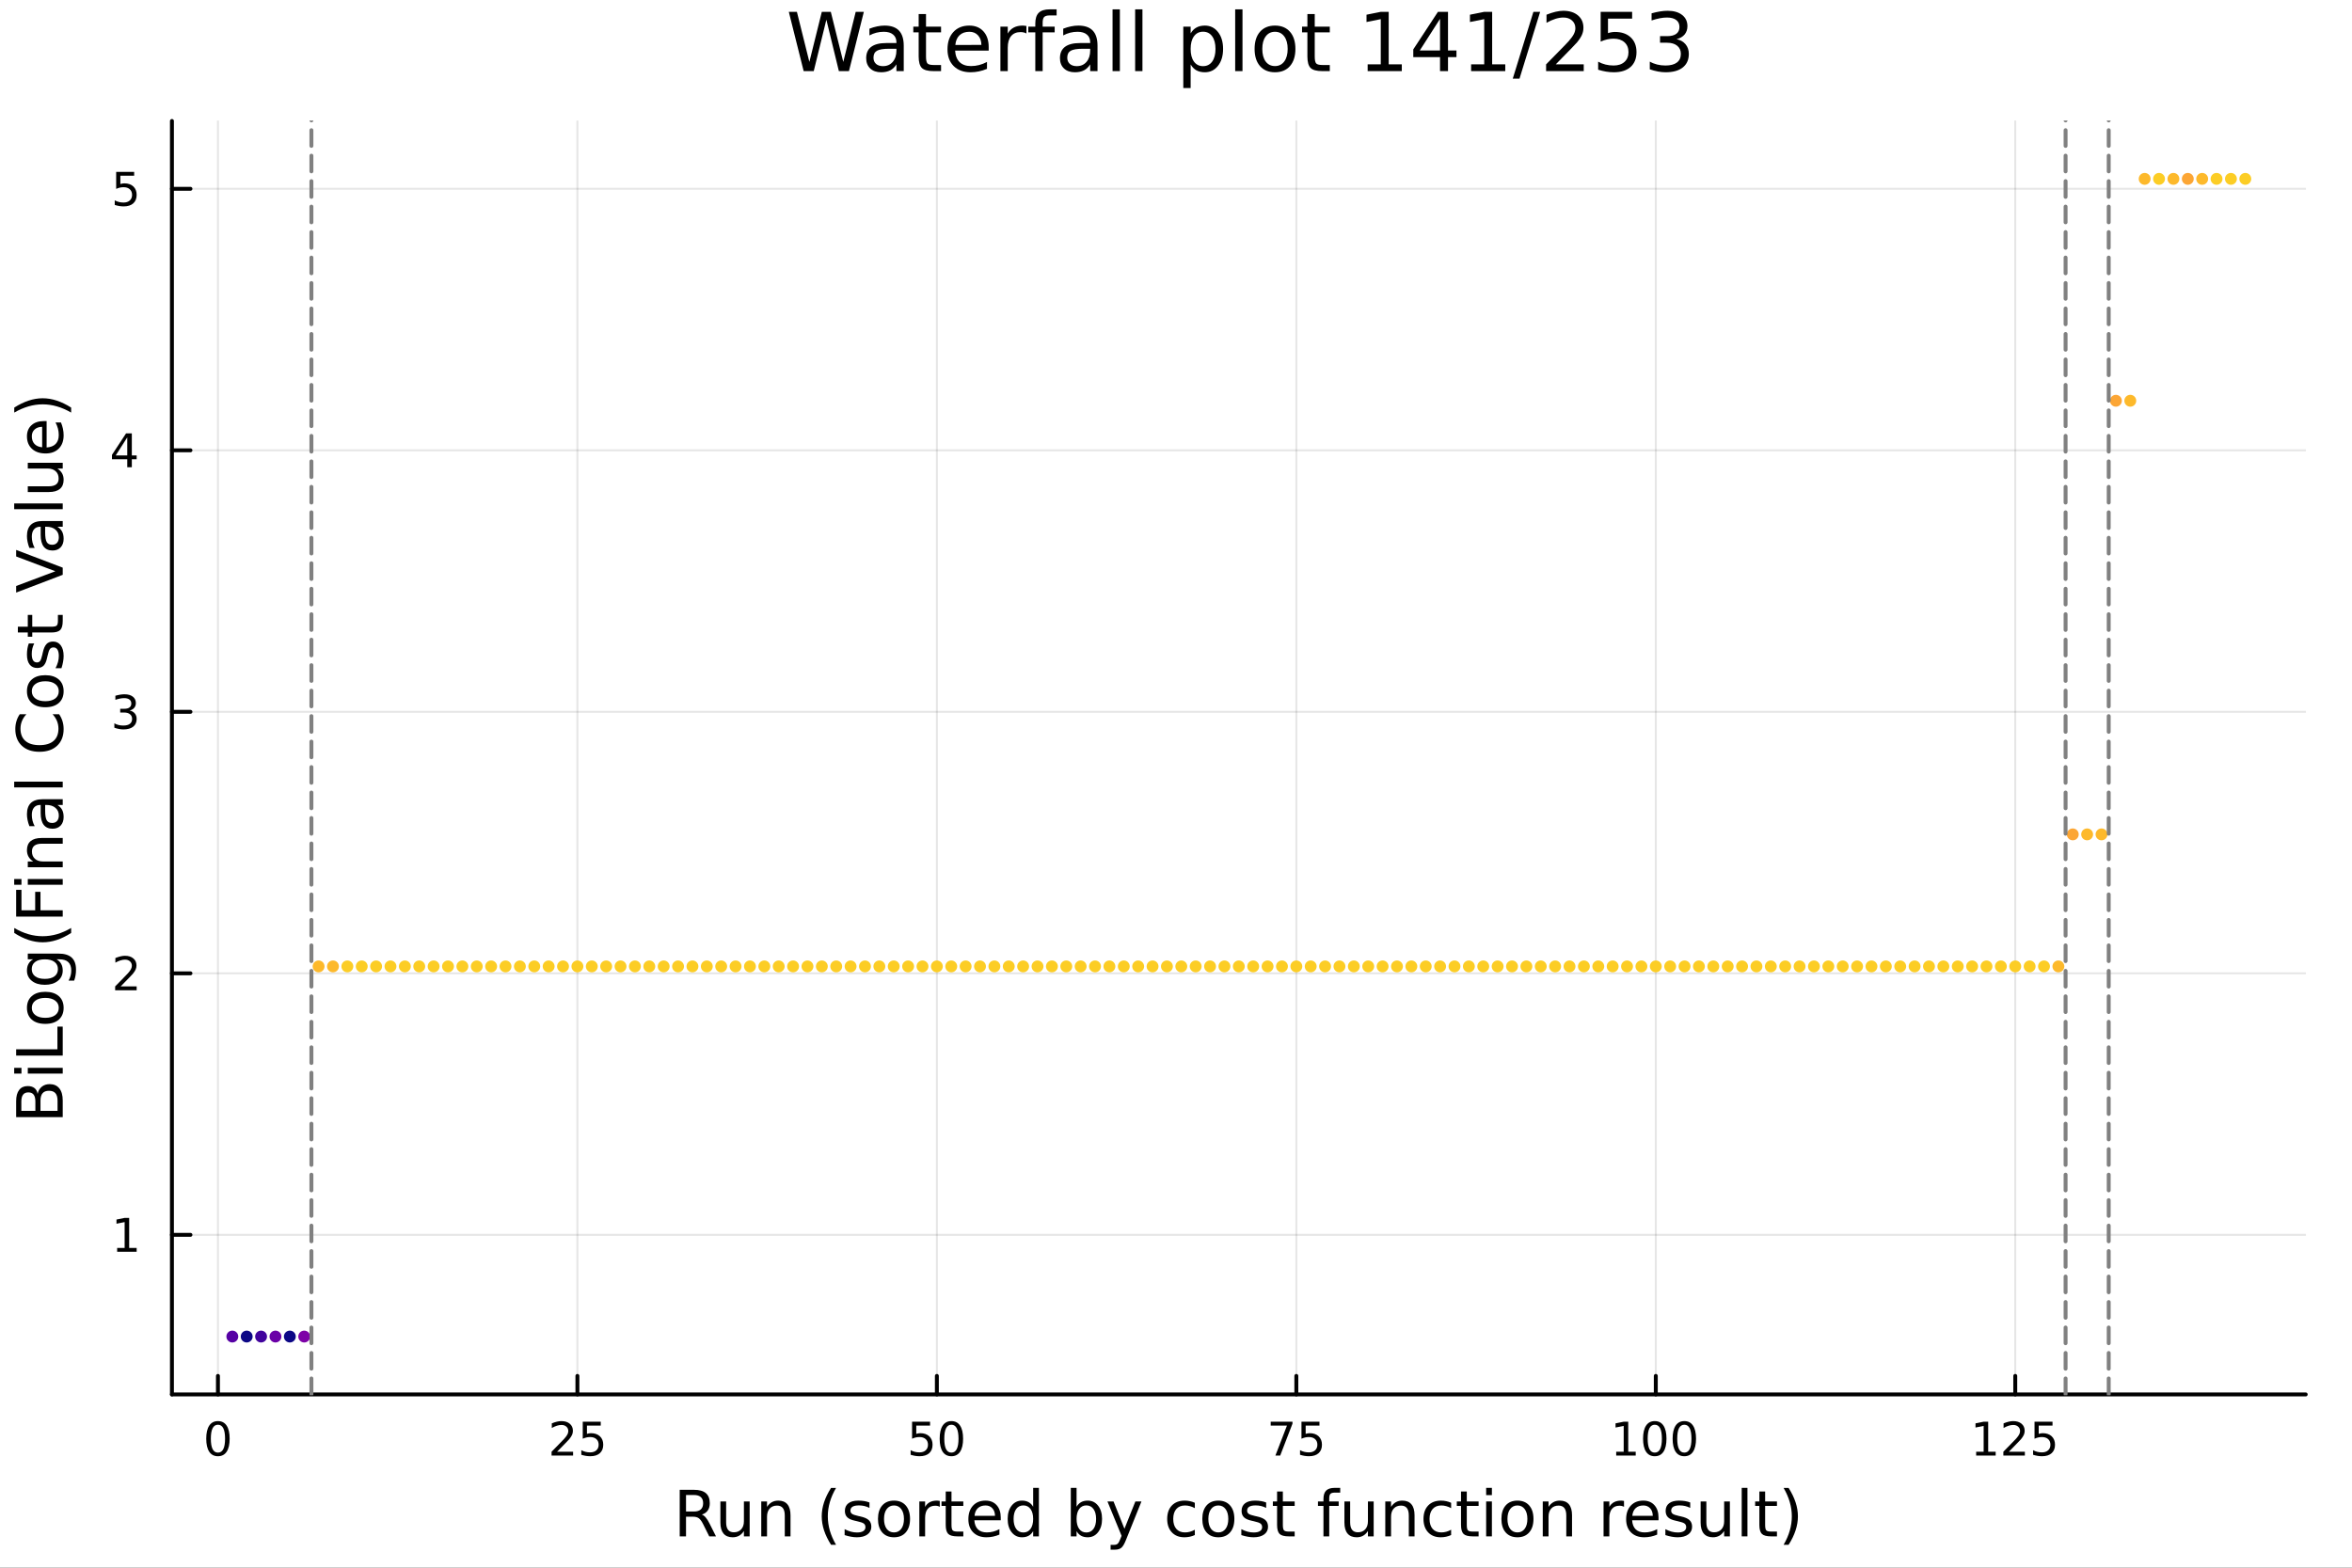 <?xml version="1.0" encoding="utf-8"?>
<svg xmlns="http://www.w3.org/2000/svg" xmlns:xlink="http://www.w3.org/1999/xlink" width="600" height="400" viewBox="0 0 2400 1600">
<rect x="0" y="0" width="2400" height="1600" fill="#333333" stroke="none"/>
<defs>
  <clipPath id="clip780">
    <rect x="0" y="0" width="2400" height="1600"/>
  </clipPath>
</defs>
<path clip-path="url(#clip780)" d="M0 1600 L2400 1600 L2400 0 L0 0  Z" fill="#ffffff" fill-rule="evenodd" fill-opacity="1"/>
<defs>
  <clipPath id="clip781">
    <rect x="480" y="0" width="1681" height="1600"/>
  </clipPath>
</defs>
<path clip-path="url(#clip780)" d="M175.445 1423.18 L2352.76 1423.18 L2352.76 123.472 L175.445 123.472  Z" fill="#ffffff" fill-rule="evenodd" fill-opacity="1"/>
<defs>
  <clipPath id="clip782">
    <rect x="175" y="123" width="2178" height="1301"/>
  </clipPath>
</defs>
<polyline clip-path="url(#clip782)" style="stroke:#000000; stroke-linecap:round; stroke-linejoin:round; stroke-width:2; stroke-opacity:0.1; fill:none" points="222.395,1423.18 222.395,123.472 "/>
<polyline clip-path="url(#clip782)" style="stroke:#000000; stroke-linecap:round; stroke-linejoin:round; stroke-width:2; stroke-opacity:0.1; fill:none" points="589.193,1423.18 589.193,123.472 "/>
<polyline clip-path="url(#clip782)" style="stroke:#000000; stroke-linecap:round; stroke-linejoin:round; stroke-width:2; stroke-opacity:0.1; fill:none" points="955.991,1423.18 955.991,123.472 "/>
<polyline clip-path="url(#clip782)" style="stroke:#000000; stroke-linecap:round; stroke-linejoin:round; stroke-width:2; stroke-opacity:0.1; fill:none" points="1322.79,1423.18 1322.79,123.472 "/>
<polyline clip-path="url(#clip782)" style="stroke:#000000; stroke-linecap:round; stroke-linejoin:round; stroke-width:2; stroke-opacity:0.1; fill:none" points="1689.59,1423.18 1689.59,123.472 "/>
<polyline clip-path="url(#clip782)" style="stroke:#000000; stroke-linecap:round; stroke-linejoin:round; stroke-width:2; stroke-opacity:0.1; fill:none" points="2056.38,1423.18 2056.38,123.472 "/>
<polyline clip-path="url(#clip782)" style="stroke:#000000; stroke-linecap:round; stroke-linejoin:round; stroke-width:2; stroke-opacity:0.1; fill:none" points="175.445,1260.29 2352.76,1260.29 "/>
<polyline clip-path="url(#clip782)" style="stroke:#000000; stroke-linecap:round; stroke-linejoin:round; stroke-width:2; stroke-opacity:0.1; fill:none" points="175.445,993.392 2352.76,993.392 "/>
<polyline clip-path="url(#clip782)" style="stroke:#000000; stroke-linecap:round; stroke-linejoin:round; stroke-width:2; stroke-opacity:0.1; fill:none" points="175.445,726.493 2352.76,726.493 "/>
<polyline clip-path="url(#clip782)" style="stroke:#000000; stroke-linecap:round; stroke-linejoin:round; stroke-width:2; stroke-opacity:0.1; fill:none" points="175.445,459.594 2352.76,459.594 "/>
<polyline clip-path="url(#clip782)" style="stroke:#000000; stroke-linecap:round; stroke-linejoin:round; stroke-width:2; stroke-opacity:0.1; fill:none" points="175.445,192.695 2352.76,192.695 "/>
<polyline clip-path="url(#clip780)" style="stroke:#000000; stroke-linecap:round; stroke-linejoin:round; stroke-width:4; stroke-opacity:1; fill:none" points="175.445,1423.18 2352.76,1423.18 "/>
<polyline clip-path="url(#clip780)" style="stroke:#000000; stroke-linecap:round; stroke-linejoin:round; stroke-width:4; stroke-opacity:1; fill:none" points="222.395,1423.18 222.395,1404.28 "/>
<polyline clip-path="url(#clip780)" style="stroke:#000000; stroke-linecap:round; stroke-linejoin:round; stroke-width:4; stroke-opacity:1; fill:none" points="589.193,1423.18 589.193,1404.28 "/>
<polyline clip-path="url(#clip780)" style="stroke:#000000; stroke-linecap:round; stroke-linejoin:round; stroke-width:4; stroke-opacity:1; fill:none" points="955.991,1423.18 955.991,1404.28 "/>
<polyline clip-path="url(#clip780)" style="stroke:#000000; stroke-linecap:round; stroke-linejoin:round; stroke-width:4; stroke-opacity:1; fill:none" points="1322.79,1423.18 1322.79,1404.28 "/>
<polyline clip-path="url(#clip780)" style="stroke:#000000; stroke-linecap:round; stroke-linejoin:round; stroke-width:4; stroke-opacity:1; fill:none" points="1689.59,1423.18 1689.59,1404.28 "/>
<polyline clip-path="url(#clip780)" style="stroke:#000000; stroke-linecap:round; stroke-linejoin:round; stroke-width:4; stroke-opacity:1; fill:none" points="2056.38,1423.18 2056.38,1404.28 "/>
<path clip-path="url(#clip780)" d="M222.395 1454.1 Q218.784 1454.1 216.956 1457.66 Q215.15 1461.2 215.15 1468.33 Q215.15 1475.44 216.956 1479.01 Q218.784 1482.55 222.395 1482.55 Q226.03 1482.55 227.835 1479.01 Q229.664 1475.44 229.664 1468.33 Q229.664 1461.2 227.835 1457.66 Q226.03 1454.1 222.395 1454.1 M222.395 1450.39 Q228.205 1450.39 231.261 1455 Q234.34 1459.58 234.34 1468.33 Q234.34 1477.06 231.261 1481.67 Q228.205 1486.25 222.395 1486.25 Q216.585 1486.25 213.506 1481.67 Q210.451 1477.06 210.451 1468.33 Q210.451 1459.58 213.506 1455 Q216.585 1450.39 222.395 1450.39 Z" fill="#000000" fill-rule="nonzero" fill-opacity="1" /><path clip-path="url(#clip780)" d="M568.464 1481.64 L584.783 1481.64 L584.783 1485.58 L562.839 1485.58 L562.839 1481.64 Q565.501 1478.89 570.084 1474.26 Q574.691 1469.61 575.871 1468.27 Q578.117 1465.74 578.996 1464.01 Q579.899 1462.25 579.899 1460.56 Q579.899 1457.8 577.955 1456.07 Q576.033 1454.33 572.931 1454.33 Q570.732 1454.33 568.279 1455.09 Q565.848 1455.86 563.07 1457.41 L563.07 1452.69 Q565.894 1451.55 568.348 1450.97 Q570.802 1450.39 572.839 1450.39 Q578.209 1450.39 581.404 1453.08 Q584.598 1455.77 584.598 1460.26 Q584.598 1462.39 583.788 1464.31 Q583.001 1466.2 580.894 1468.8 Q580.316 1469.47 577.214 1472.69 Q574.112 1475.88 568.464 1481.64 Z" fill="#000000" fill-rule="nonzero" fill-opacity="1" /><path clip-path="url(#clip780)" d="M594.644 1451.02 L613.001 1451.02 L613.001 1454.96 L598.927 1454.96 L598.927 1463.43 Q599.945 1463.08 600.964 1462.92 Q601.982 1462.73 603.001 1462.73 Q608.788 1462.73 612.167 1465.9 Q615.547 1469.08 615.547 1474.49 Q615.547 1480.07 612.075 1483.17 Q608.603 1486.25 602.283 1486.25 Q600.107 1486.25 597.839 1485.88 Q595.593 1485.51 593.186 1484.77 L593.186 1480.07 Q595.269 1481.2 597.491 1481.76 Q599.714 1482.32 602.191 1482.32 Q606.195 1482.32 608.533 1480.21 Q610.871 1478.1 610.871 1474.49 Q610.871 1470.88 608.533 1468.77 Q606.195 1466.67 602.191 1466.67 Q600.316 1466.67 598.441 1467.08 Q596.589 1467.5 594.644 1468.38 L594.644 1451.02 Z" fill="#000000" fill-rule="nonzero" fill-opacity="1" /><path clip-path="url(#clip780)" d="M930.69 1451.02 L949.046 1451.02 L949.046 1454.96 L934.972 1454.96 L934.972 1463.43 Q935.991 1463.08 937.009 1462.92 Q938.028 1462.73 939.046 1462.73 Q944.833 1462.73 948.213 1465.9 Q951.592 1469.08 951.592 1474.49 Q951.592 1480.07 948.12 1483.17 Q944.648 1486.25 938.329 1486.25 Q936.153 1486.25 933.884 1485.88 Q931.639 1485.51 929.231 1484.77 L929.231 1480.07 Q931.315 1481.2 933.537 1481.76 Q935.759 1482.32 938.236 1482.32 Q942.241 1482.32 944.579 1480.21 Q946.917 1478.1 946.917 1474.49 Q946.917 1470.88 944.579 1468.77 Q942.241 1466.67 938.236 1466.67 Q936.361 1466.67 934.486 1467.08 Q932.634 1467.5 930.69 1468.38 L930.69 1451.02 Z" fill="#000000" fill-rule="nonzero" fill-opacity="1" /><path clip-path="url(#clip780)" d="M970.805 1454.1 Q967.194 1454.1 965.366 1457.66 Q963.56 1461.2 963.56 1468.33 Q963.56 1475.44 965.366 1479.01 Q967.194 1482.55 970.805 1482.55 Q974.44 1482.55 976.245 1479.01 Q978.074 1475.44 978.074 1468.33 Q978.074 1461.2 976.245 1457.66 Q974.44 1454.1 970.805 1454.1 M970.805 1450.39 Q976.615 1450.39 979.671 1455 Q982.75 1459.58 982.75 1468.33 Q982.75 1477.06 979.671 1481.67 Q976.615 1486.25 970.805 1486.25 Q964.995 1486.25 961.916 1481.67 Q958.861 1477.06 958.861 1468.33 Q958.861 1459.58 961.916 1455 Q964.995 1450.39 970.805 1450.39 Z" fill="#000000" fill-rule="nonzero" fill-opacity="1" /><path clip-path="url(#clip780)" d="M1296.64 1451.02 L1318.86 1451.02 L1318.86 1453.01 L1306.32 1485.58 L1301.43 1485.58 L1313.24 1454.96 L1296.64 1454.96 L1296.64 1451.02 Z" fill="#000000" fill-rule="nonzero" fill-opacity="1" /><path clip-path="url(#clip780)" d="M1328.03 1451.02 L1346.39 1451.02 L1346.39 1454.96 L1332.31 1454.96 L1332.31 1463.43 Q1333.33 1463.08 1334.35 1462.92 Q1335.37 1462.73 1336.39 1462.73 Q1342.17 1462.73 1345.55 1465.9 Q1348.93 1469.08 1348.93 1474.49 Q1348.93 1480.07 1345.46 1483.17 Q1341.99 1486.25 1335.67 1486.25 Q1333.49 1486.25 1331.23 1485.88 Q1328.98 1485.51 1326.57 1484.77 L1326.57 1480.07 Q1328.66 1481.2 1330.88 1481.76 Q1333.1 1482.32 1335.58 1482.32 Q1339.58 1482.32 1341.92 1480.21 Q1344.26 1478.1 1344.26 1474.49 Q1344.26 1470.88 1341.92 1468.77 Q1339.58 1466.67 1335.58 1466.67 Q1333.7 1466.67 1331.83 1467.08 Q1329.98 1467.5 1328.03 1468.38 L1328.03 1451.02 Z" fill="#000000" fill-rule="nonzero" fill-opacity="1" /><path clip-path="url(#clip780)" d="M1649.19 1481.64 L1656.83 1481.64 L1656.83 1455.28 L1648.52 1456.95 L1648.52 1452.69 L1656.79 1451.02 L1661.46 1451.02 L1661.46 1481.64 L1669.1 1481.64 L1669.1 1485.58 L1649.19 1485.58 L1649.19 1481.64 Z" fill="#000000" fill-rule="nonzero" fill-opacity="1" /><path clip-path="url(#clip780)" d="M1688.54 1454.1 Q1684.93 1454.1 1683.1 1457.66 Q1681.3 1461.2 1681.3 1468.33 Q1681.3 1475.44 1683.1 1479.01 Q1684.93 1482.55 1688.54 1482.55 Q1692.18 1482.55 1693.98 1479.01 Q1695.81 1475.44 1695.81 1468.33 Q1695.81 1461.2 1693.98 1457.66 Q1692.18 1454.1 1688.54 1454.1 M1688.54 1450.39 Q1694.35 1450.39 1697.41 1455 Q1700.49 1459.58 1700.49 1468.33 Q1700.49 1477.06 1697.41 1481.67 Q1694.35 1486.25 1688.54 1486.25 Q1682.73 1486.25 1679.66 1481.67 Q1676.6 1477.06 1676.6 1468.33 Q1676.6 1459.58 1679.66 1455 Q1682.73 1450.39 1688.54 1450.39 Z" fill="#000000" fill-rule="nonzero" fill-opacity="1" /><path clip-path="url(#clip780)" d="M1718.71 1454.1 Q1715.09 1454.1 1713.27 1457.66 Q1711.46 1461.2 1711.46 1468.33 Q1711.46 1475.44 1713.27 1479.01 Q1715.09 1482.55 1718.71 1482.55 Q1722.34 1482.55 1724.15 1479.01 Q1725.97 1475.44 1725.97 1468.33 Q1725.97 1461.2 1724.15 1457.66 Q1722.34 1454.1 1718.71 1454.1 M1718.71 1450.39 Q1724.52 1450.39 1727.57 1455 Q1730.65 1459.58 1730.65 1468.33 Q1730.65 1477.06 1727.57 1481.67 Q1724.52 1486.25 1718.71 1486.25 Q1712.9 1486.25 1709.82 1481.67 Q1706.76 1477.06 1706.76 1468.33 Q1706.76 1459.58 1709.82 1455 Q1712.9 1450.39 1718.71 1450.39 Z" fill="#000000" fill-rule="nonzero" fill-opacity="1" /><path clip-path="url(#clip780)" d="M2016.49 1481.64 L2024.13 1481.64 L2024.13 1455.28 L2015.82 1456.95 L2015.82 1452.69 L2024.08 1451.02 L2028.76 1451.02 L2028.76 1481.64 L2036.4 1481.64 L2036.4 1485.58 L2016.49 1485.58 L2016.49 1481.64 Z" fill="#000000" fill-rule="nonzero" fill-opacity="1" /><path clip-path="url(#clip780)" d="M2049.87 1481.64 L2066.19 1481.64 L2066.19 1485.58 L2044.24 1485.58 L2044.24 1481.64 Q2046.9 1478.89 2051.49 1474.26 Q2056.09 1469.61 2057.27 1468.27 Q2059.52 1465.74 2060.4 1464.01 Q2061.3 1462.25 2061.3 1460.56 Q2061.3 1457.8 2059.36 1456.07 Q2057.44 1454.33 2054.33 1454.33 Q2052.14 1454.33 2049.68 1455.09 Q2047.25 1455.86 2044.47 1457.41 L2044.47 1452.69 Q2047.3 1451.55 2049.75 1450.97 Q2052.21 1450.39 2054.24 1450.39 Q2059.61 1450.39 2062.81 1453.08 Q2066 1455.77 2066 1460.26 Q2066 1462.39 2065.19 1464.31 Q2064.4 1466.2 2062.3 1468.8 Q2061.72 1469.47 2058.62 1472.69 Q2055.52 1475.88 2049.87 1481.64 Z" fill="#000000" fill-rule="nonzero" fill-opacity="1" /><path clip-path="url(#clip780)" d="M2076.05 1451.02 L2094.4 1451.02 L2094.4 1454.96 L2080.33 1454.96 L2080.33 1463.43 Q2081.35 1463.08 2082.37 1462.92 Q2083.39 1462.73 2084.4 1462.73 Q2090.19 1462.73 2093.57 1465.9 Q2096.95 1469.08 2096.95 1474.49 Q2096.95 1480.07 2093.48 1483.17 Q2090.01 1486.25 2083.69 1486.25 Q2081.51 1486.25 2079.24 1485.88 Q2077 1485.51 2074.59 1484.77 L2074.59 1480.07 Q2076.67 1481.2 2078.89 1481.76 Q2081.12 1482.32 2083.59 1482.32 Q2087.6 1482.32 2089.94 1480.21 Q2092.27 1478.1 2092.27 1474.49 Q2092.27 1470.88 2089.94 1468.77 Q2087.6 1466.67 2083.59 1466.67 Q2081.72 1466.67 2079.84 1467.08 Q2077.99 1467.5 2076.05 1468.38 L2076.05 1451.02 Z" fill="#000000" fill-rule="nonzero" fill-opacity="1" /><path clip-path="url(#clip780)" d="M716.125 1545.76 Q718.193 1546.46 720.135 1548.76 Q722.108 1551.05 724.082 1555.06 L730.607 1568.04 L723.7 1568.04 L717.621 1555.85 Q715.265 1551.08 713.037 1549.52 Q710.841 1547.96 707.022 1547.96 L700.019 1547.96 L700.019 1568.04 L693.59 1568.04 L693.59 1520.52 L708.104 1520.52 Q716.252 1520.52 720.262 1523.93 Q724.273 1527.34 724.273 1534.21 Q724.273 1538.7 722.172 1541.66 Q720.103 1544.62 716.125 1545.76 M700.019 1525.81 L700.019 1542.68 L708.104 1542.68 Q712.751 1542.68 715.106 1540.54 Q717.493 1538.38 717.493 1534.21 Q717.493 1530.04 715.106 1527.94 Q712.751 1525.81 708.104 1525.81 L700.019 1525.81 Z" fill="#000000" fill-rule="nonzero" fill-opacity="1" /><path clip-path="url(#clip780)" d="M735.094 1553.98 L735.094 1532.4 L740.951 1532.4 L740.951 1553.75 Q740.951 1558.81 742.924 1561.36 Q744.898 1563.87 748.844 1563.87 Q753.587 1563.87 756.324 1560.85 Q759.093 1557.83 759.093 1552.61 L759.093 1532.4 L764.95 1532.4 L764.95 1568.04 L759.093 1568.04 L759.093 1562.57 Q756.961 1565.82 754.128 1567.41 Q751.327 1568.97 747.603 1568.97 Q741.46 1568.97 738.277 1565.15 Q735.094 1561.33 735.094 1553.98 M749.831 1531.54 L749.831 1531.54 Z" fill="#000000" fill-rule="nonzero" fill-opacity="1" /><path clip-path="url(#clip780)" d="M806.645 1546.53 L806.645 1568.04 L800.789 1568.04 L800.789 1546.72 Q800.789 1541.66 798.815 1539.14 Q796.842 1536.63 792.895 1536.63 Q788.153 1536.63 785.415 1539.65 Q782.678 1542.68 782.678 1547.9 L782.678 1568.04 L776.79 1568.04 L776.79 1532.4 L782.678 1532.4 L782.678 1537.93 Q784.779 1534.72 787.612 1533.13 Q790.476 1531.54 794.2 1531.54 Q800.343 1531.54 803.494 1535.36 Q806.645 1539.14 806.645 1546.53 Z" fill="#000000" fill-rule="nonzero" fill-opacity="1" /><path clip-path="url(#clip780)" d="M853.115 1518.58 Q848.85 1525.9 846.781 1533.06 Q844.712 1540.23 844.712 1547.58 Q844.712 1554.93 846.781 1562.16 Q848.881 1569.35 853.115 1576.64 L848.022 1576.64 Q843.248 1569.16 840.861 1561.93 Q838.505 1554.71 838.505 1547.58 Q838.505 1540.48 840.861 1533.29 Q843.216 1526.09 848.022 1518.58 L853.115 1518.58 Z" fill="#000000" fill-rule="nonzero" fill-opacity="1" /><path clip-path="url(#clip780)" d="M887.203 1533.45 L887.203 1538.98 Q884.72 1537.71 882.047 1537.07 Q879.373 1536.44 876.509 1536.44 Q872.148 1536.44 869.952 1537.77 Q867.788 1539.11 867.788 1541.79 Q867.788 1543.82 869.347 1545 Q870.907 1546.15 875.617 1547.2 L877.623 1547.64 Q883.861 1548.98 886.471 1551.43 Q889.113 1553.85 889.113 1558.21 Q889.113 1563.17 885.166 1566.07 Q881.251 1568.97 874.376 1568.97 Q871.512 1568.97 868.392 1568.39 Q865.305 1567.85 861.867 1566.74 L861.867 1560.69 Q865.114 1562.38 868.265 1563.24 Q871.416 1564.07 874.503 1564.07 Q878.641 1564.07 880.869 1562.66 Q883.097 1561.23 883.097 1558.65 Q883.097 1556.27 881.474 1554.99 Q879.882 1553.72 874.44 1552.54 L872.403 1552.07 Q866.96 1550.92 864.541 1548.56 Q862.122 1546.18 862.122 1542.04 Q862.122 1537.01 865.687 1534.27 Q869.252 1531.54 875.808 1531.54 Q879.055 1531.54 881.919 1532.01 Q884.784 1532.49 887.203 1533.45 Z" fill="#000000" fill-rule="nonzero" fill-opacity="1" /><path clip-path="url(#clip780)" d="M912.252 1536.5 Q907.541 1536.5 904.804 1540.19 Q902.067 1543.85 902.067 1550.25 Q902.067 1556.65 904.772 1560.34 Q907.51 1564 912.252 1564 Q916.931 1564 919.668 1560.31 Q922.405 1556.62 922.405 1550.25 Q922.405 1543.92 919.668 1540.23 Q916.931 1536.5 912.252 1536.5 M912.252 1531.54 Q919.891 1531.54 924.251 1536.5 Q928.612 1541.47 928.612 1550.25 Q928.612 1559 924.251 1564 Q919.891 1568.97 912.252 1568.97 Q904.581 1568.97 900.221 1564 Q895.892 1559 895.892 1550.25 Q895.892 1541.47 900.221 1536.5 Q904.581 1531.54 912.252 1531.54 Z" fill="#000000" fill-rule="nonzero" fill-opacity="1" /><path clip-path="url(#clip780)" d="M958.976 1537.87 Q957.99 1537.3 956.812 1537.04 Q955.666 1536.76 954.266 1536.76 Q949.3 1536.76 946.627 1540 Q943.985 1543.22 943.985 1549.27 L943.985 1568.04 L938.097 1568.04 L938.097 1532.4 L943.985 1532.4 L943.985 1537.93 Q945.831 1534.69 948.791 1533.13 Q951.751 1531.54 955.984 1531.54 Q956.589 1531.54 957.321 1531.63 Q958.053 1531.7 958.944 1531.85 L958.976 1537.87 Z" fill="#000000" fill-rule="nonzero" fill-opacity="1" /><path clip-path="url(#clip780)" d="M970.912 1522.27 L970.912 1532.4 L982.975 1532.4 L982.975 1536.95 L970.912 1536.95 L970.912 1556.3 Q970.912 1560.66 972.09 1561.9 Q973.299 1563.14 976.959 1563.14 L982.975 1563.14 L982.975 1568.04 L976.959 1568.04 Q970.18 1568.04 967.602 1565.53 Q965.024 1562.98 965.024 1556.3 L965.024 1536.95 L960.727 1536.95 L960.727 1532.4 L965.024 1532.4 L965.024 1522.27 L970.912 1522.27 Z" fill="#000000" fill-rule="nonzero" fill-opacity="1" /><path clip-path="url(#clip780)" d="M1021.17 1548.76 L1021.17 1551.62 L994.242 1551.62 Q994.624 1557.67 997.871 1560.85 Q1001.15 1564 1006.97 1564 Q1010.35 1564 1013.5 1563.17 Q1016.68 1562.35 1019.8 1560.69 L1019.8 1566.23 Q1016.65 1567.57 1013.34 1568.27 Q1010.03 1568.97 1006.62 1568.97 Q998.094 1568.97 993.097 1564 Q988.131 1559.04 988.131 1550.57 Q988.131 1541.82 992.842 1536.69 Q997.584 1531.54 1005.61 1531.54 Q1012.8 1531.54 1016.97 1536.18 Q1021.17 1540.8 1021.17 1548.76 M1015.31 1547.04 Q1015.25 1542.23 1012.61 1539.37 Q1010 1536.5 1005.67 1536.5 Q1000.77 1536.5 997.807 1539.27 Q994.879 1542.04 994.433 1547.07 L1015.31 1547.04 Z" fill="#000000" fill-rule="nonzero" fill-opacity="1" /><path clip-path="url(#clip780)" d="M1054.24 1537.81 L1054.24 1518.52 L1060.1 1518.52 L1060.1 1568.04 L1054.24 1568.04 L1054.24 1562.7 Q1052.39 1565.88 1049.56 1567.44 Q1046.76 1568.97 1042.81 1568.97 Q1036.35 1568.97 1032.28 1563.81 Q1028.24 1558.65 1028.24 1550.25 Q1028.24 1541.85 1032.28 1536.69 Q1036.35 1531.54 1042.81 1531.54 Q1046.76 1531.54 1049.56 1533.1 Q1052.39 1534.62 1054.24 1537.81 M1034.28 1550.25 Q1034.28 1556.71 1036.92 1560.4 Q1039.6 1564.07 1044.24 1564.07 Q1048.89 1564.07 1051.57 1560.4 Q1054.24 1556.71 1054.24 1550.25 Q1054.24 1543.79 1051.57 1540.13 Q1048.89 1536.44 1044.24 1536.44 Q1039.6 1536.44 1036.92 1540.13 Q1034.28 1543.79 1034.28 1550.25 Z" fill="#000000" fill-rule="nonzero" fill-opacity="1" /><path clip-path="url(#clip780)" d="M1118.47 1550.25 Q1118.47 1543.79 1115.8 1540.13 Q1113.15 1536.44 1108.51 1536.44 Q1103.86 1536.44 1101.19 1540.13 Q1098.54 1543.79 1098.54 1550.25 Q1098.54 1556.71 1101.19 1560.4 Q1103.86 1564.07 1108.51 1564.07 Q1113.15 1564.07 1115.8 1560.4 Q1118.47 1556.71 1118.47 1550.25 M1098.54 1537.81 Q1100.39 1534.62 1103.19 1533.1 Q1106.02 1531.54 1109.94 1531.54 Q1116.43 1531.54 1120.47 1536.69 Q1124.55 1541.85 1124.55 1550.25 Q1124.55 1558.65 1120.47 1563.81 Q1116.43 1568.97 1109.94 1568.97 Q1106.02 1568.97 1103.19 1567.44 Q1100.39 1565.88 1098.54 1562.7 L1098.54 1568.04 L1092.66 1568.04 L1092.66 1518.52 L1098.54 1518.52 L1098.54 1537.81 Z" fill="#000000" fill-rule="nonzero" fill-opacity="1" /><path clip-path="url(#clip780)" d="M1149.09 1571.35 Q1146.61 1577.72 1144.25 1579.66 Q1141.89 1581.6 1137.95 1581.6 L1133.27 1581.6 L1133.27 1576.7 L1136.71 1576.7 Q1139.13 1576.7 1140.46 1575.56 Q1141.8 1574.41 1143.42 1570.14 L1144.47 1567.47 L1130.05 1532.4 L1136.26 1532.4 L1147.4 1560.28 L1158.54 1532.4 L1164.75 1532.4 L1149.09 1571.35 Z" fill="#000000" fill-rule="nonzero" fill-opacity="1" /><path clip-path="url(#clip780)" d="M1219.21 1533.76 L1219.21 1539.24 Q1216.72 1537.87 1214.21 1537.2 Q1211.73 1536.5 1209.18 1536.5 Q1203.48 1536.5 1200.33 1540.13 Q1197.18 1543.73 1197.18 1550.25 Q1197.18 1556.78 1200.33 1560.4 Q1203.48 1564 1209.18 1564 Q1211.73 1564 1214.21 1563.33 Q1216.72 1562.63 1219.21 1561.26 L1219.21 1566.68 Q1216.76 1567.82 1214.11 1568.39 Q1211.5 1568.97 1208.54 1568.97 Q1200.49 1568.97 1195.75 1563.91 Q1191.01 1558.85 1191.01 1550.25 Q1191.01 1541.53 1195.78 1536.53 Q1200.59 1531.54 1208.93 1531.54 Q1211.63 1531.54 1214.21 1532.11 Q1216.79 1532.65 1219.21 1533.76 Z" fill="#000000" fill-rule="nonzero" fill-opacity="1" /><path clip-path="url(#clip780)" d="M1243.21 1536.5 Q1238.49 1536.5 1235.76 1540.19 Q1233.02 1543.85 1233.02 1550.25 Q1233.02 1556.65 1235.73 1560.34 Q1238.46 1564 1243.21 1564 Q1247.88 1564 1250.62 1560.31 Q1253.36 1556.62 1253.36 1550.25 Q1253.36 1543.92 1250.62 1540.23 Q1247.88 1536.5 1243.21 1536.5 M1243.21 1531.54 Q1250.84 1531.54 1255.2 1536.5 Q1259.56 1541.47 1259.56 1550.25 Q1259.56 1559 1255.2 1564 Q1250.84 1568.97 1243.21 1568.97 Q1235.53 1568.97 1231.17 1564 Q1226.85 1559 1226.85 1550.25 Q1226.85 1541.47 1231.17 1536.5 Q1235.53 1531.54 1243.21 1531.54 Z" fill="#000000" fill-rule="nonzero" fill-opacity="1" /><path clip-path="url(#clip780)" d="M1292 1533.45 L1292 1538.98 Q1289.52 1537.71 1286.84 1537.07 Q1284.17 1536.44 1281.3 1536.44 Q1276.94 1536.44 1274.75 1537.77 Q1272.58 1539.11 1272.58 1541.79 Q1272.58 1543.82 1274.14 1545 Q1275.7 1546.15 1280.41 1547.2 L1282.42 1547.64 Q1288.66 1548.98 1291.27 1551.43 Q1293.91 1553.85 1293.91 1558.21 Q1293.91 1563.17 1289.96 1566.07 Q1286.05 1568.97 1279.17 1568.97 Q1276.31 1568.97 1273.19 1568.39 Q1270.1 1567.85 1266.66 1566.74 L1266.66 1560.69 Q1269.91 1562.38 1273.06 1563.24 Q1276.21 1564.07 1279.3 1564.07 Q1283.44 1564.07 1285.66 1562.66 Q1287.89 1561.23 1287.89 1558.65 Q1287.89 1556.27 1286.27 1554.99 Q1284.68 1553.72 1279.24 1552.54 L1277.2 1552.07 Q1271.76 1550.92 1269.34 1548.56 Q1266.92 1546.18 1266.92 1542.04 Q1266.92 1537.01 1270.48 1534.27 Q1274.05 1531.54 1280.6 1531.54 Q1283.85 1531.54 1286.71 1532.01 Q1289.58 1532.49 1292 1533.45 Z" fill="#000000" fill-rule="nonzero" fill-opacity="1" /><path clip-path="url(#clip780)" d="M1309.03 1522.27 L1309.03 1532.4 L1321.09 1532.4 L1321.09 1536.95 L1309.03 1536.95 L1309.03 1556.3 Q1309.03 1560.66 1310.2 1561.9 Q1311.41 1563.14 1315.07 1563.14 L1321.09 1563.14 L1321.09 1568.04 L1315.07 1568.04 Q1308.29 1568.04 1305.72 1565.53 Q1303.14 1562.98 1303.14 1556.3 L1303.14 1536.95 L1298.84 1536.95 L1298.84 1532.4 L1303.14 1532.4 L1303.14 1522.27 L1309.03 1522.27 Z" fill="#000000" fill-rule="nonzero" fill-opacity="1" /><path clip-path="url(#clip780)" d="M1367.56 1518.52 L1367.56 1523.39 L1361.96 1523.39 Q1358.81 1523.39 1357.57 1524.66 Q1356.36 1525.93 1356.36 1529.24 L1356.36 1532.4 L1366 1532.4 L1366 1536.95 L1356.36 1536.95 L1356.36 1568.04 L1350.47 1568.04 L1350.47 1536.95 L1344.87 1536.95 L1344.87 1532.4 L1350.47 1532.4 L1350.47 1529.91 Q1350.47 1523.96 1353.24 1521.26 Q1356.01 1518.52 1362.02 1518.52 L1367.56 1518.52 Z" fill="#000000" fill-rule="nonzero" fill-opacity="1" /><path clip-path="url(#clip780)" d="M1371.86 1553.98 L1371.86 1532.4 L1377.71 1532.4 L1377.71 1553.75 Q1377.71 1558.81 1379.69 1561.36 Q1381.66 1563.87 1385.61 1563.87 Q1390.35 1563.87 1393.09 1560.85 Q1395.85 1557.83 1395.85 1552.61 L1395.85 1532.4 L1401.71 1532.4 L1401.71 1568.04 L1395.85 1568.04 L1395.85 1562.57 Q1393.72 1565.82 1390.89 1567.41 Q1388.09 1568.97 1384.36 1568.97 Q1378.22 1568.97 1375.04 1565.15 Q1371.86 1561.33 1371.86 1553.98 M1386.59 1531.54 L1386.59 1531.54 Z" fill="#000000" fill-rule="nonzero" fill-opacity="1" /><path clip-path="url(#clip780)" d="M1443.41 1546.53 L1443.41 1568.04 L1437.55 1568.04 L1437.55 1546.72 Q1437.55 1541.66 1435.58 1539.14 Q1433.6 1536.63 1429.66 1536.63 Q1424.91 1536.63 1422.18 1539.65 Q1419.44 1542.68 1419.44 1547.9 L1419.44 1568.04 L1413.55 1568.04 L1413.55 1532.4 L1419.44 1532.4 L1419.44 1537.93 Q1421.54 1534.72 1424.37 1533.13 Q1427.24 1531.54 1430.96 1531.54 Q1437.1 1531.54 1440.26 1535.36 Q1443.41 1539.14 1443.41 1546.53 Z" fill="#000000" fill-rule="nonzero" fill-opacity="1" /><path clip-path="url(#clip780)" d="M1480.74 1533.76 L1480.74 1539.24 Q1478.26 1537.87 1475.74 1537.2 Q1473.26 1536.5 1470.72 1536.5 Q1465.02 1536.5 1461.87 1540.13 Q1458.72 1543.73 1458.72 1550.25 Q1458.72 1556.78 1461.87 1560.4 Q1465.02 1564 1470.72 1564 Q1473.26 1564 1475.74 1563.33 Q1478.26 1562.63 1480.74 1561.26 L1480.74 1566.68 Q1478.29 1567.82 1475.65 1568.39 Q1473.04 1568.97 1470.08 1568.97 Q1462.03 1568.97 1457.28 1563.91 Q1452.54 1558.85 1452.54 1550.25 Q1452.54 1541.53 1457.32 1536.53 Q1462.12 1531.54 1470.46 1531.54 Q1473.17 1531.54 1475.74 1532.11 Q1478.32 1532.65 1480.74 1533.76 Z" fill="#000000" fill-rule="nonzero" fill-opacity="1" /><path clip-path="url(#clip780)" d="M1496.72 1522.27 L1496.72 1532.4 L1508.78 1532.4 L1508.78 1536.95 L1496.72 1536.95 L1496.72 1556.3 Q1496.72 1560.66 1497.9 1561.9 Q1499.11 1563.14 1502.77 1563.14 L1508.78 1563.14 L1508.78 1568.04 L1502.77 1568.04 Q1495.99 1568.04 1493.41 1565.53 Q1490.83 1562.98 1490.83 1556.3 L1490.83 1536.95 L1486.53 1536.95 L1486.53 1532.4 L1490.83 1532.4 L1490.83 1522.27 L1496.72 1522.27 Z" fill="#000000" fill-rule="nonzero" fill-opacity="1" /><path clip-path="url(#clip780)" d="M1516.48 1532.4 L1522.34 1532.4 L1522.34 1568.04 L1516.48 1568.04 L1516.48 1532.4 M1516.48 1518.52 L1522.34 1518.52 L1522.34 1525.93 L1516.48 1525.93 L1516.48 1518.52 Z" fill="#000000" fill-rule="nonzero" fill-opacity="1" /><path clip-path="url(#clip780)" d="M1548.41 1536.5 Q1543.7 1536.5 1540.96 1540.19 Q1538.22 1543.85 1538.22 1550.25 Q1538.22 1556.65 1540.93 1560.34 Q1543.67 1564 1548.41 1564 Q1553.09 1564 1555.82 1560.31 Q1558.56 1556.62 1558.56 1550.25 Q1558.56 1543.92 1555.82 1540.23 Q1553.09 1536.5 1548.41 1536.5 M1548.41 1531.54 Q1556.05 1531.54 1560.41 1536.5 Q1564.77 1541.47 1564.77 1550.25 Q1564.77 1559 1560.41 1564 Q1556.05 1568.97 1548.41 1568.97 Q1540.74 1568.97 1536.38 1564 Q1532.05 1559 1532.05 1550.25 Q1532.05 1541.47 1536.38 1536.5 Q1540.74 1531.54 1548.41 1531.54 Z" fill="#000000" fill-rule="nonzero" fill-opacity="1" /><path clip-path="url(#clip780)" d="M1604.11 1546.53 L1604.11 1568.04 L1598.25 1568.04 L1598.25 1546.72 Q1598.25 1541.66 1596.28 1539.14 Q1594.31 1536.63 1590.36 1536.63 Q1585.62 1536.63 1582.88 1539.65 Q1580.14 1542.68 1580.14 1547.9 L1580.14 1568.04 L1574.25 1568.04 L1574.25 1532.4 L1580.14 1532.4 L1580.14 1537.93 Q1582.24 1534.72 1585.08 1533.13 Q1587.94 1531.54 1591.66 1531.54 Q1597.81 1531.54 1600.96 1535.36 Q1604.11 1539.14 1604.11 1546.53 Z" fill="#000000" fill-rule="nonzero" fill-opacity="1" /><path clip-path="url(#clip780)" d="M1657.17 1537.87 Q1656.18 1537.3 1655 1537.04 Q1653.86 1536.76 1652.46 1536.76 Q1647.49 1536.76 1644.82 1540 Q1642.18 1543.22 1642.18 1549.27 L1642.18 1568.04 L1636.29 1568.04 L1636.29 1532.4 L1642.18 1532.4 L1642.18 1537.93 Q1644.02 1534.69 1646.98 1533.13 Q1649.94 1531.54 1654.18 1531.54 Q1654.78 1531.54 1655.51 1531.63 Q1656.24 1531.7 1657.14 1531.85 L1657.17 1537.87 Z" fill="#000000" fill-rule="nonzero" fill-opacity="1" /><path clip-path="url(#clip780)" d="M1692.37 1548.76 L1692.37 1551.62 L1665.44 1551.62 Q1665.82 1557.67 1669.07 1560.85 Q1672.35 1564 1678.17 1564 Q1681.55 1564 1684.7 1563.17 Q1687.88 1562.35 1691 1560.69 L1691 1566.23 Q1687.85 1567.57 1684.54 1568.27 Q1681.23 1568.97 1677.82 1568.97 Q1669.29 1568.97 1664.3 1564 Q1659.33 1559.04 1659.33 1550.57 Q1659.33 1541.82 1664.04 1536.69 Q1668.78 1531.54 1676.81 1531.54 Q1684 1531.54 1688.17 1536.18 Q1692.37 1540.8 1692.37 1548.76 M1686.51 1547.04 Q1686.45 1542.23 1683.81 1539.37 Q1681.2 1536.5 1676.87 1536.5 Q1671.97 1536.5 1669.01 1539.27 Q1666.08 1542.04 1665.63 1547.07 L1686.51 1547.04 Z" fill="#000000" fill-rule="nonzero" fill-opacity="1" /><path clip-path="url(#clip780)" d="M1724.71 1533.45 L1724.71 1538.98 Q1722.22 1537.71 1719.55 1537.07 Q1716.88 1536.44 1714.01 1536.44 Q1709.65 1536.44 1707.46 1537.77 Q1705.29 1539.11 1705.29 1541.79 Q1705.29 1543.82 1706.85 1545 Q1708.41 1546.15 1713.12 1547.2 L1715.13 1547.64 Q1721.37 1548.98 1723.98 1551.43 Q1726.62 1553.85 1726.62 1558.21 Q1726.62 1563.17 1722.67 1566.07 Q1718.76 1568.97 1711.88 1568.97 Q1709.02 1568.97 1705.9 1568.39 Q1702.81 1567.85 1699.37 1566.74 L1699.37 1560.69 Q1702.62 1562.38 1705.77 1563.24 Q1708.92 1564.07 1712.01 1564.07 Q1716.15 1564.07 1718.37 1562.66 Q1720.6 1561.23 1720.6 1558.65 Q1720.6 1556.27 1718.98 1554.99 Q1717.39 1553.72 1711.94 1552.54 L1709.91 1552.07 Q1704.46 1550.92 1702.05 1548.56 Q1699.63 1546.18 1699.63 1542.04 Q1699.63 1537.01 1703.19 1534.27 Q1706.76 1531.54 1713.31 1531.54 Q1716.56 1531.54 1719.42 1532.01 Q1722.29 1532.49 1724.71 1533.45 Z" fill="#000000" fill-rule="nonzero" fill-opacity="1" /><path clip-path="url(#clip780)" d="M1735.34 1553.98 L1735.34 1532.4 L1741.19 1532.4 L1741.19 1553.75 Q1741.19 1558.81 1743.17 1561.36 Q1745.14 1563.87 1749.09 1563.87 Q1753.83 1563.87 1756.57 1560.85 Q1759.34 1557.83 1759.34 1552.61 L1759.34 1532.4 L1765.19 1532.4 L1765.19 1568.04 L1759.34 1568.04 L1759.34 1562.57 Q1757.2 1565.82 1754.37 1567.41 Q1751.57 1568.97 1747.85 1568.97 Q1741.7 1568.97 1738.52 1565.15 Q1735.34 1561.33 1735.34 1553.98 M1750.07 1531.54 L1750.07 1531.54 Z" fill="#000000" fill-rule="nonzero" fill-opacity="1" /><path clip-path="url(#clip780)" d="M1777.26 1518.52 L1783.11 1518.52 L1783.11 1568.04 L1777.26 1568.04 L1777.26 1518.52 Z" fill="#000000" fill-rule="nonzero" fill-opacity="1" /><path clip-path="url(#clip780)" d="M1801.16 1522.27 L1801.16 1532.4 L1813.22 1532.4 L1813.22 1536.95 L1801.16 1536.95 L1801.16 1556.3 Q1801.16 1560.66 1802.34 1561.9 Q1803.55 1563.14 1807.21 1563.14 L1813.22 1563.14 L1813.22 1568.04 L1807.21 1568.04 Q1800.43 1568.04 1797.85 1565.53 Q1795.27 1562.98 1795.27 1556.3 L1795.27 1536.95 L1790.97 1536.95 L1790.97 1532.4 L1795.27 1532.4 L1795.27 1522.27 L1801.16 1522.27 Z" fill="#000000" fill-rule="nonzero" fill-opacity="1" /><path clip-path="url(#clip780)" d="M1820 1518.58 L1825.09 1518.58 Q1829.87 1526.09 1832.22 1533.29 Q1834.61 1540.48 1834.61 1547.58 Q1834.61 1554.71 1832.22 1561.93 Q1829.87 1569.16 1825.09 1576.64 L1820 1576.64 Q1824.23 1569.35 1826.3 1562.16 Q1828.4 1554.93 1828.4 1547.58 Q1828.4 1540.23 1826.3 1533.06 Q1824.23 1525.9 1820 1518.58 Z" fill="#000000" fill-rule="nonzero" fill-opacity="1" /><polyline clip-path="url(#clip780)" style="stroke:#000000; stroke-linecap:round; stroke-linejoin:round; stroke-width:4; stroke-opacity:1; fill:none" points="175.445,1423.18 175.445,123.472 "/>
<polyline clip-path="url(#clip780)" style="stroke:#000000; stroke-linecap:round; stroke-linejoin:round; stroke-width:4; stroke-opacity:1; fill:none" points="175.445,1260.29 194.343,1260.29 "/>
<polyline clip-path="url(#clip780)" style="stroke:#000000; stroke-linecap:round; stroke-linejoin:round; stroke-width:4; stroke-opacity:1; fill:none" points="175.445,993.392 194.343,993.392 "/>
<polyline clip-path="url(#clip780)" style="stroke:#000000; stroke-linecap:round; stroke-linejoin:round; stroke-width:4; stroke-opacity:1; fill:none" points="175.445,726.493 194.343,726.493 "/>
<polyline clip-path="url(#clip780)" style="stroke:#000000; stroke-linecap:round; stroke-linejoin:round; stroke-width:4; stroke-opacity:1; fill:none" points="175.445,459.594 194.343,459.594 "/>
<polyline clip-path="url(#clip780)" style="stroke:#000000; stroke-linecap:round; stroke-linejoin:round; stroke-width:4; stroke-opacity:1; fill:none" points="175.445,192.695 194.343,192.695 "/>
<path clip-path="url(#clip780)" d="M119.538 1273.64 L127.177 1273.64 L127.177 1247.27 L118.867 1248.94 L118.867 1244.68 L127.13 1243.01 L131.806 1243.01 L131.806 1273.64 L139.445 1273.64 L139.445 1277.57 L119.538 1277.57 L119.538 1273.64 Z" fill="#000000" fill-rule="nonzero" fill-opacity="1" /><path clip-path="url(#clip780)" d="M123.126 1006.74 L139.445 1006.74 L139.445 1010.67 L117.501 1010.67 L117.501 1006.74 Q120.163 1003.98 124.746 999.353 Q129.353 994.7 130.533 993.358 Q132.779 990.835 133.658 989.099 Q134.561 987.339 134.561 985.649 Q134.561 982.895 132.617 981.159 Q130.695 979.423 127.593 979.423 Q125.394 979.423 122.941 980.187 Q120.51 980.95 117.732 982.501 L117.732 977.779 Q120.556 976.645 123.01 976.066 Q125.464 975.487 127.501 975.487 Q132.871 975.487 136.066 978.173 Q139.26 980.858 139.26 985.349 Q139.26 987.478 138.45 989.399 Q137.663 991.298 135.556 993.89 Q134.978 994.561 131.876 997.779 Q128.774 1000.97 123.126 1006.74 Z" fill="#000000" fill-rule="nonzero" fill-opacity="1" /><path clip-path="url(#clip780)" d="M132.316 725.139 Q135.672 725.857 137.547 728.125 Q139.445 730.394 139.445 733.727 Q139.445 738.843 135.927 741.644 Q132.408 744.445 125.927 744.445 Q123.751 744.445 121.436 744.005 Q119.144 743.588 116.691 742.732 L116.691 738.218 Q118.635 739.352 120.95 739.931 Q123.265 740.51 125.788 740.51 Q130.186 740.51 132.478 738.773 Q134.792 737.037 134.792 733.727 Q134.792 730.672 132.64 728.959 Q130.51 727.223 126.691 727.223 L122.663 727.223 L122.663 723.38 L126.876 723.38 Q130.325 723.38 132.154 722.014 Q133.982 720.625 133.982 718.033 Q133.982 715.371 132.084 713.959 Q130.209 712.524 126.691 712.524 Q124.769 712.524 122.57 712.94 Q120.371 713.357 117.732 714.237 L117.732 710.07 Q120.394 709.329 122.709 708.959 Q125.047 708.588 127.107 708.588 Q132.431 708.588 135.533 711.019 Q138.635 713.426 138.635 717.547 Q138.635 720.417 136.992 722.408 Q135.348 724.375 132.316 725.139 Z" fill="#000000" fill-rule="nonzero" fill-opacity="1" /><path clip-path="url(#clip780)" d="M129.862 446.388 L118.056 464.837 L129.862 464.837 L129.862 446.388 M128.635 442.314 L134.515 442.314 L134.515 464.837 L139.445 464.837 L139.445 468.726 L134.515 468.726 L134.515 476.874 L129.862 476.874 L129.862 468.726 L114.26 468.726 L114.26 464.212 L128.635 442.314 Z" fill="#000000" fill-rule="nonzero" fill-opacity="1" /><path clip-path="url(#clip780)" d="M118.543 175.415 L136.899 175.415 L136.899 179.35 L122.825 179.35 L122.825 187.823 Q123.843 187.475 124.862 187.313 Q125.88 187.128 126.899 187.128 Q132.686 187.128 136.066 190.299 Q139.445 193.471 139.445 198.887 Q139.445 204.466 135.973 207.568 Q132.501 210.647 126.181 210.647 Q124.005 210.647 121.737 210.276 Q119.492 209.906 117.084 209.165 L117.084 204.466 Q119.168 205.6 121.39 206.156 Q123.612 206.711 126.089 206.711 Q130.093 206.711 132.431 204.605 Q134.769 202.498 134.769 198.887 Q134.769 195.276 132.431 193.17 Q130.093 191.063 126.089 191.063 Q124.214 191.063 122.339 191.48 Q120.487 191.897 118.543 192.776 L118.543 175.415 Z" fill="#000000" fill-rule="nonzero" fill-opacity="1" /><path clip-path="url(#clip780)" d="M41.31 1133.75 L58.721 1133.75 L58.721 1123.44 Q58.721 1118.25 56.588 1115.77 Q54.424 1113.25 50 1113.25 Q45.544 1113.25 43.443 1115.77 Q41.31 1118.25 41.31 1123.44 L41.31 1133.75 M21.768 1133.75 L36.09 1133.75 L36.09 1124.24 Q36.09 1119.52 34.34 1117.23 Q32.558 1114.91 28.929 1114.91 Q25.332 1114.91 23.55 1117.23 Q21.768 1119.52 21.768 1124.24 L21.768 1133.75 M16.484 1140.18 L16.484 1123.76 Q16.484 1116.41 19.54 1112.43 Q22.595 1108.45 28.229 1108.45 Q32.589 1108.45 35.167 1110.49 Q37.746 1112.52 38.382 1116.47 Q39.401 1111.73 42.647 1109.12 Q45.862 1106.48 50.7 1106.48 Q57.066 1106.48 60.535 1110.8 Q64.004 1115.13 64.004 1123.12 L64.004 1140.18 L16.484 1140.18 Z" fill="#000000" fill-rule="nonzero" fill-opacity="1" /><path clip-path="url(#clip780)" d="M28.356 1095.72 L28.356 1089.86 L64.004 1089.86 L64.004 1095.72 L28.356 1095.72 M14.479 1095.72 L14.479 1089.86 L21.895 1089.86 L21.895 1095.72 L14.479 1095.72 Z" fill="#000000" fill-rule="nonzero" fill-opacity="1" /><path clip-path="url(#clip780)" d="M16.484 1077.35 L16.484 1070.92 L58.593 1070.92 L58.593 1047.78 L64.004 1047.78 L64.004 1077.35 L16.484 1077.35 Z" fill="#000000" fill-rule="nonzero" fill-opacity="1" /><path clip-path="url(#clip780)" d="M32.462 1028.62 Q32.462 1033.33 36.154 1036.07 Q39.815 1038.81 46.212 1038.81 Q52.609 1038.81 56.302 1036.1 Q59.962 1033.37 59.962 1028.62 Q59.962 1023.94 56.27 1021.21 Q52.578 1018.47 46.212 1018.47 Q39.878 1018.47 36.186 1021.21 Q32.462 1023.94 32.462 1028.62 M27.497 1028.62 Q27.497 1020.98 32.462 1016.62 Q37.427 1012.26 46.212 1012.26 Q54.965 1012.26 59.962 1016.62 Q64.927 1020.98 64.927 1028.62 Q64.927 1036.29 59.962 1040.65 Q54.965 1044.98 46.212 1044.98 Q37.427 1044.98 32.462 1040.65 Q27.497 1036.29 27.497 1028.62 Z" fill="#000000" fill-rule="nonzero" fill-opacity="1" /><path clip-path="url(#clip780)" d="M45.766 979.097 Q39.401 979.097 35.9 981.739 Q32.398 984.349 32.398 989.092 Q32.398 993.802 35.9 996.444 Q39.401 999.054 45.766 999.054 Q52.1 999.054 55.601 996.444 Q59.103 993.802 59.103 989.092 Q59.103 984.349 55.601 981.739 Q52.1 979.097 45.766 979.097 M59.58 973.241 Q68.683 973.241 73.107 977.283 Q77.563 981.325 77.563 989.665 Q77.563 992.752 77.086 995.489 Q76.64 998.226 75.685 1000.8 L69.988 1000.8 Q71.388 998.226 72.057 995.712 Q72.725 993.197 72.725 990.588 Q72.725 984.827 69.701 981.962 Q66.71 979.097 60.63 979.097 L57.734 979.097 Q60.885 980.912 62.445 983.744 Q64.004 986.577 64.004 990.524 Q64.004 997.081 59.007 1001.09 Q54.01 1005.1 45.766 1005.1 Q37.491 1005.1 32.494 1001.09 Q27.497 997.081 27.497 990.524 Q27.497 986.577 29.056 983.744 Q30.616 980.912 33.767 979.097 L28.356 979.097 L28.356 973.241 L59.58 973.241 Z" fill="#000000" fill-rule="nonzero" fill-opacity="1" /><path clip-path="url(#clip780)" d="M14.543 947.11 Q21.863 951.375 29.025 953.444 Q36.186 955.513 43.538 955.513 Q50.891 955.513 58.116 953.444 Q65.309 951.343 72.598 947.11 L72.598 952.202 Q65.118 956.977 57.893 959.364 Q50.668 961.719 43.538 961.719 Q36.441 961.719 29.247 959.364 Q22.054 957.008 14.543 952.202 L14.543 947.11 Z" fill="#000000" fill-rule="nonzero" fill-opacity="1" /><path clip-path="url(#clip780)" d="M16.484 935.492 L16.484 908.183 L21.895 908.183 L21.895 929.063 L35.9 929.063 L35.9 910.221 L41.31 910.221 L41.31 929.063 L64.004 929.063 L64.004 935.492 L16.484 935.492 Z" fill="#000000" fill-rule="nonzero" fill-opacity="1" /><path clip-path="url(#clip780)" d="M28.356 902.995 L28.356 897.139 L64.004 897.139 L64.004 902.995 L28.356 902.995 M14.479 902.995 L14.479 897.139 L21.895 897.139 L21.895 902.995 L14.479 902.995 Z" fill="#000000" fill-rule="nonzero" fill-opacity="1" /><path clip-path="url(#clip780)" d="M42.488 855.253 L64.004 855.253 L64.004 861.109 L42.679 861.109 Q37.618 861.109 35.104 863.082 Q32.589 865.056 32.589 869.003 Q32.589 873.745 35.613 876.482 Q38.637 879.22 43.857 879.22 L64.004 879.22 L64.004 885.108 L28.356 885.108 L28.356 879.22 L33.894 879.22 Q30.68 877.119 29.088 874.286 Q27.497 871.422 27.497 867.698 Q27.497 861.555 31.316 858.404 Q35.104 855.253 42.488 855.253 Z" fill="#000000" fill-rule="nonzero" fill-opacity="1" /><path clip-path="url(#clip780)" d="M46.085 827.371 Q46.085 834.469 47.708 837.206 Q49.331 839.943 53.246 839.943 Q56.365 839.943 58.211 837.906 Q60.026 835.837 60.026 832.304 Q60.026 827.434 56.588 824.506 Q53.119 821.546 47.39 821.546 L46.085 821.546 L46.085 827.371 M43.666 815.69 L64.004 815.69 L64.004 821.546 L58.593 821.546 Q61.84 823.551 63.399 826.543 Q64.927 829.535 64.927 833.864 Q64.927 839.338 61.872 842.585 Q58.784 845.8 53.628 845.8 Q47.612 845.8 44.557 841.789 Q41.501 837.747 41.501 829.758 L41.501 821.546 L40.928 821.546 Q36.886 821.546 34.69 824.22 Q32.462 826.862 32.462 831.668 Q32.462 834.723 33.194 837.62 Q33.926 840.516 35.39 843.19 L29.98 843.19 Q28.738 839.975 28.133 836.951 Q27.497 833.928 27.497 831.063 Q27.497 823.329 31.507 819.509 Q35.518 815.69 43.666 815.69 Z" fill="#000000" fill-rule="nonzero" fill-opacity="1" /><path clip-path="url(#clip780)" d="M14.479 803.627 L14.479 797.77 L64.004 797.77 L64.004 803.627 L14.479 803.627 Z" fill="#000000" fill-rule="nonzero" fill-opacity="1" /><path clip-path="url(#clip780)" d="M20.144 728.957 L26.924 728.957 Q23.9 732.204 22.404 735.896 Q20.908 739.556 20.908 743.694 Q20.908 751.842 25.905 756.17 Q30.871 760.499 40.292 760.499 Q49.681 760.499 54.678 756.17 Q59.644 751.842 59.644 743.694 Q59.644 739.556 58.148 735.896 Q56.652 732.204 53.628 728.957 L60.344 728.957 Q62.636 732.331 63.781 736.118 Q64.927 739.874 64.927 744.076 Q64.927 754.865 58.339 761.072 Q51.718 767.279 40.292 767.279 Q28.834 767.279 22.245 761.072 Q15.625 754.865 15.625 744.076 Q15.625 739.811 16.771 736.055 Q17.885 732.267 20.144 728.957 Z" fill="#000000" fill-rule="nonzero" fill-opacity="1" /><path clip-path="url(#clip780)" d="M32.462 705.468 Q32.462 710.178 36.154 712.915 Q39.815 715.653 46.212 715.653 Q52.609 715.653 56.302 712.947 Q59.962 710.21 59.962 705.468 Q59.962 700.789 56.27 698.052 Q52.578 695.314 46.212 695.314 Q39.878 695.314 36.186 698.052 Q32.462 700.789 32.462 705.468 M27.497 705.468 Q27.497 697.829 32.462 693.468 Q37.427 689.108 46.212 689.108 Q54.965 689.108 59.962 693.468 Q64.927 697.829 64.927 705.468 Q64.927 713.138 59.962 717.499 Q54.965 721.827 46.212 721.827 Q37.427 721.827 32.462 717.499 Q27.497 713.138 27.497 705.468 Z" fill="#000000" fill-rule="nonzero" fill-opacity="1" /><path clip-path="url(#clip780)" d="M29.407 656.674 L34.945 656.674 Q33.672 659.157 33.035 661.831 Q32.398 664.504 32.398 667.369 Q32.398 671.729 33.735 673.925 Q35.072 676.09 37.746 676.09 Q39.783 676.09 40.96 674.53 Q42.106 672.971 43.157 668.26 L43.602 666.255 Q44.939 660.016 47.39 657.406 Q49.809 654.765 54.169 654.765 Q59.134 654.765 62.031 658.711 Q64.927 662.626 64.927 669.501 Q64.927 672.366 64.354 675.485 Q63.813 678.572 62.699 682.01 L56.652 682.01 Q58.339 678.763 59.198 675.612 Q60.026 672.461 60.026 669.374 Q60.026 665.236 58.625 663.008 Q57.193 660.78 54.615 660.78 Q52.228 660.78 50.955 662.404 Q49.681 663.995 48.504 669.438 L48.026 671.475 Q46.88 676.917 44.525 679.336 Q42.138 681.755 38 681.755 Q32.971 681.755 30.234 678.19 Q27.497 674.626 27.497 668.069 Q27.497 664.823 27.974 661.958 Q28.452 659.093 29.407 656.674 Z" fill="#000000" fill-rule="nonzero" fill-opacity="1" /><path clip-path="url(#clip780)" d="M18.235 639.646 L28.356 639.646 L28.356 627.583 L32.908 627.583 L32.908 639.646 L52.259 639.646 Q56.62 639.646 57.861 638.468 Q59.103 637.259 59.103 633.599 L59.103 627.583 L64.004 627.583 L64.004 633.599 Q64.004 640.378 61.49 642.956 Q58.943 645.534 52.259 645.534 L32.908 645.534 L32.908 649.831 L28.356 649.831 L28.356 645.534 L18.235 645.534 L18.235 639.646 Z" fill="#000000" fill-rule="nonzero" fill-opacity="1" /><path clip-path="url(#clip780)" d="M64.004 586.652 L16.484 604.794 L16.484 598.078 L56.493 583.023 L16.484 567.936 L16.484 561.252 L64.004 579.363 L64.004 586.652 Z" fill="#000000" fill-rule="nonzero" fill-opacity="1" /><path clip-path="url(#clip780)" d="M46.085 543.428 Q46.085 550.526 47.708 553.264 Q49.331 556.001 53.246 556.001 Q56.365 556.001 58.211 553.964 Q60.026 551.895 60.026 548.362 Q60.026 543.492 56.588 540.564 Q53.119 537.604 47.39 537.604 L46.085 537.604 L46.085 543.428 M43.666 531.747 L64.004 531.747 L64.004 537.604 L58.593 537.604 Q61.84 539.609 63.399 542.601 Q64.927 545.593 64.927 549.922 Q64.927 555.396 61.872 558.643 Q58.784 561.857 53.628 561.857 Q47.612 561.857 44.557 557.847 Q41.501 553.805 41.501 545.816 L41.501 537.604 L40.928 537.604 Q36.886 537.604 34.69 540.277 Q32.462 542.919 32.462 547.725 Q32.462 550.781 33.194 553.677 Q33.926 556.574 35.39 559.247 L29.98 559.247 Q28.738 556.033 28.133 553.009 Q27.497 549.985 27.497 547.121 Q27.497 539.386 31.507 535.567 Q35.518 531.747 43.666 531.747 Z" fill="#000000" fill-rule="nonzero" fill-opacity="1" /><path clip-path="url(#clip780)" d="M14.479 519.684 L14.479 513.828 L64.004 513.828 L64.004 519.684 L14.479 519.684 Z" fill="#000000" fill-rule="nonzero" fill-opacity="1" /><path clip-path="url(#clip780)" d="M49.936 502.179 L28.356 502.179 L28.356 496.322 L49.713 496.322 Q54.774 496.322 57.32 494.349 Q59.835 492.376 59.835 488.429 Q59.835 483.686 56.811 480.949 Q53.787 478.18 48.567 478.18 L28.356 478.18 L28.356 472.324 L64.004 472.324 L64.004 478.18 L58.53 478.18 Q61.776 480.313 63.368 483.145 Q64.927 485.946 64.927 489.67 Q64.927 495.813 61.108 498.996 Q57.288 502.179 49.936 502.179 M27.497 487.442 L27.497 487.442 Z" fill="#000000" fill-rule="nonzero" fill-opacity="1" /><path clip-path="url(#clip780)" d="M44.716 429.769 L47.581 429.769 L47.581 456.696 Q53.628 456.314 56.811 453.067 Q59.962 449.789 59.962 443.964 Q59.962 440.59 59.134 437.439 Q58.307 434.257 56.652 431.137 L62.19 431.137 Q63.527 434.288 64.227 437.599 Q64.927 440.909 64.927 444.314 Q64.927 452.844 59.962 457.842 Q54.997 462.807 46.53 462.807 Q37.777 462.807 32.653 458.096 Q27.497 453.354 27.497 445.333 Q27.497 438.14 32.144 433.97 Q36.759 429.769 44.716 429.769 M42.997 435.625 Q38.191 435.689 35.327 438.331 Q32.462 440.941 32.462 445.269 Q32.462 450.171 35.231 453.131 Q38 456.059 43.029 456.505 L42.997 435.625 Z" fill="#000000" fill-rule="nonzero" fill-opacity="1" /><path clip-path="url(#clip780)" d="M14.543 421.08 L14.543 415.987 Q22.054 411.213 29.247 408.857 Q36.441 406.47 43.538 406.47 Q50.668 406.47 57.893 408.857 Q65.118 411.213 72.598 415.987 L72.598 421.08 Q65.309 416.846 58.116 414.778 Q50.891 412.677 43.538 412.677 Q36.186 412.677 29.025 414.778 Q21.863 416.846 14.543 421.08 Z" fill="#000000" fill-rule="nonzero" fill-opacity="1" /><path clip-path="url(#clip780)" d="M804.91 12.096 L813.174 12.096 L825.894 63.218 L838.573 12.096 L847.769 12.096 L860.489 63.218 L873.168 12.096 L881.472 12.096 L866.282 72.576 L855.992 72.576 L843.232 20.076 L830.35 72.576 L820.061 72.576 L804.91 12.096 Z" fill="#000000" fill-rule="nonzero" fill-opacity="1" /><path clip-path="url(#clip780)" d="M907.317 49.769 Q898.284 49.769 894.8 51.835 Q891.316 53.901 891.316 58.884 Q891.316 62.854 893.909 65.203 Q896.542 67.512 901.038 67.512 Q907.236 67.512 910.963 63.137 Q914.73 58.722 914.73 51.43 L914.73 49.769 L907.317 49.769 M922.184 46.691 L922.184 72.576 L914.73 72.576 L914.73 65.689 Q912.178 69.821 908.37 71.806 Q904.563 73.751 899.053 73.751 Q892.086 73.751 887.954 69.862 Q883.862 65.933 883.862 59.37 Q883.862 51.714 888.967 47.825 Q894.111 43.936 904.279 43.936 L914.73 43.936 L914.73 43.207 Q914.73 38.062 911.328 35.267 Q907.965 32.431 901.848 32.431 Q897.96 32.431 894.273 33.363 Q890.587 34.295 887.184 36.158 L887.184 29.272 Q891.276 27.692 895.124 26.922 Q898.972 26.112 902.618 26.112 Q912.462 26.112 917.323 31.216 Q922.184 36.32 922.184 46.691 Z" fill="#000000" fill-rule="nonzero" fill-opacity="1" /><path clip-path="url(#clip780)" d="M944.91 14.324 L944.91 27.206 L960.262 27.206 L960.262 32.999 L944.91 32.999 L944.91 57.628 Q944.91 63.178 946.408 64.758 Q947.948 66.338 952.606 66.338 L960.262 66.338 L960.262 72.576 L952.606 72.576 Q943.978 72.576 940.697 69.376 Q937.415 66.135 937.415 57.628 L937.415 32.999 L931.947 32.999 L931.947 27.206 L937.415 27.206 L937.415 14.324 L944.91 14.324 Z" fill="#000000" fill-rule="nonzero" fill-opacity="1" /><path clip-path="url(#clip780)" d="M1008.87 48.028 L1008.87 51.673 L974.603 51.673 Q975.089 59.37 979.221 63.421 Q983.393 67.431 990.806 67.431 Q995.1 67.431 999.111 66.378 Q1003.16 65.325 1007.13 63.218 L1007.13 70.267 Q1003.12 71.968 998.908 72.86 Q994.695 73.751 990.361 73.751 Q979.504 73.751 973.144 67.431 Q966.825 61.112 966.825 50.337 Q966.825 39.197 972.82 32.675 Q978.856 26.112 989.064 26.112 Q998.219 26.112 1003.53 32.026 Q1008.87 37.9 1008.87 48.028 M1001.42 45.84 Q1001.34 39.723 997.976 36.077 Q994.655 32.431 989.145 32.431 Q982.907 32.431 979.14 35.956 Q975.413 39.48 974.846 45.88 L1001.42 45.84 Z" fill="#000000" fill-rule="nonzero" fill-opacity="1" /><path clip-path="url(#clip780)" d="M1047.4 34.173 Q1046.14 33.444 1044.64 33.12 Q1043.18 32.756 1041.4 32.756 Q1035.08 32.756 1031.68 36.888 Q1028.32 40.979 1028.32 48.676 L1028.32 72.576 L1020.82 72.576 L1020.82 27.206 L1028.32 27.206 L1028.32 34.254 Q1030.67 30.122 1034.43 28.138 Q1038.2 26.112 1043.59 26.112 Q1044.36 26.112 1045.29 26.234 Q1046.22 26.315 1047.36 26.517 L1047.4 34.173 Z" fill="#000000" fill-rule="nonzero" fill-opacity="1" /><path clip-path="url(#clip780)" d="M1078.18 9.544 L1078.18 15.742 L1071.05 15.742 Q1067.04 15.742 1065.46 17.362 Q1063.93 18.983 1063.93 23.195 L1063.93 27.206 L1076.2 27.206 L1076.2 32.999 L1063.93 32.999 L1063.93 72.576 L1056.43 72.576 L1056.43 32.999 L1049.3 32.999 L1049.3 27.206 L1056.43 27.206 L1056.43 24.046 Q1056.43 16.471 1059.96 13.028 Q1063.48 9.544 1071.14 9.544 L1078.18 9.544 Z" fill="#000000" fill-rule="nonzero" fill-opacity="1" /><path clip-path="url(#clip780)" d="M1105.04 49.769 Q1096.01 49.769 1092.52 51.835 Q1089.04 53.901 1089.04 58.884 Q1089.04 62.854 1091.63 65.203 Q1094.27 67.512 1098.76 67.512 Q1104.96 67.512 1108.69 63.137 Q1112.45 58.722 1112.45 51.43 L1112.45 49.769 L1105.04 49.769 M1119.91 46.691 L1119.91 72.576 L1112.45 72.576 L1112.45 65.689 Q1109.9 69.821 1106.1 71.806 Q1102.29 73.751 1096.78 73.751 Q1089.81 73.751 1085.68 69.862 Q1081.59 65.933 1081.59 59.37 Q1081.59 51.714 1086.69 47.825 Q1091.84 43.936 1102 43.936 L1112.45 43.936 L1112.45 43.207 Q1112.45 38.062 1109.05 35.267 Q1105.69 32.431 1099.57 32.431 Q1095.68 32.431 1092 33.363 Q1088.31 34.295 1084.91 36.158 L1084.91 29.272 Q1089 27.692 1092.85 26.922 Q1096.7 26.112 1100.34 26.112 Q1110.19 26.112 1115.05 31.216 Q1119.91 36.32 1119.91 46.691 Z" fill="#000000" fill-rule="nonzero" fill-opacity="1" /><path clip-path="url(#clip780)" d="M1135.26 9.544 L1142.72 9.544 L1142.72 72.576 L1135.26 72.576 L1135.26 9.544 Z" fill="#000000" fill-rule="nonzero" fill-opacity="1" /><path clip-path="url(#clip780)" d="M1158.31 9.544 L1165.76 9.544 L1165.76 72.576 L1158.31 72.576 L1158.31 9.544 Z" fill="#000000" fill-rule="nonzero" fill-opacity="1" /><path clip-path="url(#clip780)" d="M1214.94 65.77 L1214.94 89.833 L1207.45 89.833 L1207.45 27.206 L1214.94 27.206 L1214.94 34.092 Q1217.29 30.041 1220.86 28.097 Q1224.46 26.112 1229.45 26.112 Q1237.71 26.112 1242.85 32.675 Q1248.04 39.237 1248.04 49.931 Q1248.04 60.626 1242.85 67.188 Q1237.71 73.751 1229.45 73.751 Q1224.46 73.751 1220.86 71.806 Q1217.29 69.821 1214.94 65.77 M1240.3 49.931 Q1240.3 41.708 1236.9 37.05 Q1233.54 32.35 1227.62 32.35 Q1221.71 32.35 1218.31 37.05 Q1214.94 41.708 1214.94 49.931 Q1214.94 58.155 1218.31 62.854 Q1221.71 67.512 1227.62 67.512 Q1233.54 67.512 1236.9 62.854 Q1240.3 58.155 1240.3 49.931 Z" fill="#000000" fill-rule="nonzero" fill-opacity="1" /><path clip-path="url(#clip780)" d="M1260.39 9.544 L1267.85 9.544 L1267.85 72.576 L1260.39 72.576 L1260.39 9.544 Z" fill="#000000" fill-rule="nonzero" fill-opacity="1" /><path clip-path="url(#clip780)" d="M1301.02 32.431 Q1295.03 32.431 1291.55 37.131 Q1288.06 41.789 1288.06 49.931 Q1288.06 58.074 1291.5 62.773 Q1294.99 67.431 1301.02 67.431 Q1306.98 67.431 1310.46 62.732 Q1313.95 58.033 1313.95 49.931 Q1313.95 41.87 1310.46 37.171 Q1306.98 32.431 1301.02 32.431 M1301.02 26.112 Q1310.75 26.112 1316.3 32.431 Q1321.85 38.751 1321.85 49.931 Q1321.85 61.071 1316.3 67.431 Q1310.75 73.751 1301.02 73.751 Q1291.26 73.751 1285.71 67.431 Q1280.2 61.071 1280.2 49.931 Q1280.2 38.751 1285.71 32.431 Q1291.26 26.112 1301.02 26.112 Z" fill="#000000" fill-rule="nonzero" fill-opacity="1" /><path clip-path="url(#clip780)" d="M1341.57 14.324 L1341.57 27.206 L1356.93 27.206 L1356.93 32.999 L1341.57 32.999 L1341.57 57.628 Q1341.57 63.178 1343.07 64.758 Q1344.61 66.338 1349.27 66.338 L1356.93 66.338 L1356.93 72.576 L1349.27 72.576 Q1340.64 72.576 1337.36 69.376 Q1334.08 66.135 1334.08 57.628 L1334.08 32.999 L1328.61 32.999 L1328.61 27.206 L1334.08 27.206 L1334.08 14.324 L1341.57 14.324 Z" fill="#000000" fill-rule="nonzero" fill-opacity="1" /><path clip-path="url(#clip780)" d="M1395.57 65.689 L1408.94 65.689 L1408.94 19.55 L1394.4 22.466 L1394.4 15.013 L1408.86 12.096 L1417.04 12.096 L1417.04 65.689 L1430.41 65.689 L1430.41 72.576 L1395.57 72.576 L1395.57 65.689 Z" fill="#000000" fill-rule="nonzero" fill-opacity="1" /><path clip-path="url(#clip780)" d="M1469.42 19.226 L1448.76 51.511 L1469.42 51.511 L1469.42 19.226 M1467.27 12.096 L1477.56 12.096 L1477.56 51.511 L1486.19 51.511 L1486.19 58.317 L1477.56 58.317 L1477.56 72.576 L1469.42 72.576 L1469.42 58.317 L1442.12 58.317 L1442.12 50.418 L1467.27 12.096 Z" fill="#000000" fill-rule="nonzero" fill-opacity="1" /><path clip-path="url(#clip780)" d="M1501.14 65.689 L1514.51 65.689 L1514.51 19.55 L1499.96 22.466 L1499.96 15.013 L1514.43 12.096 L1522.61 12.096 L1522.61 65.689 L1535.98 65.689 L1535.98 72.576 L1501.14 72.576 L1501.14 65.689 Z" fill="#000000" fill-rule="nonzero" fill-opacity="1" /><path clip-path="url(#clip780)" d="M1564.7 12.096 L1571.58 12.096 L1550.52 80.273 L1543.63 80.273 L1564.7 12.096 Z" fill="#000000" fill-rule="nonzero" fill-opacity="1" /><path clip-path="url(#clip780)" d="M1587.5 65.689 L1616.06 65.689 L1616.06 72.576 L1577.66 72.576 L1577.66 65.689 Q1582.32 60.869 1590.34 52.767 Q1598.4 44.625 1600.47 42.275 Q1604.4 37.86 1605.94 34.822 Q1607.52 31.743 1607.52 28.786 Q1607.52 23.965 1604.11 20.927 Q1600.75 17.889 1595.32 17.889 Q1591.47 17.889 1587.18 19.226 Q1582.93 20.562 1578.07 23.276 L1578.07 15.013 Q1583.01 13.028 1587.3 12.015 Q1591.6 11.002 1595.16 11.002 Q1604.56 11.002 1610.15 15.701 Q1615.74 20.4 1615.74 28.259 Q1615.74 31.986 1614.32 35.348 Q1612.94 38.67 1609.26 43.207 Q1608.25 44.382 1602.82 50.013 Q1597.39 55.603 1587.5 65.689 Z" fill="#000000" fill-rule="nonzero" fill-opacity="1" /><path clip-path="url(#clip780)" d="M1633.32 12.096 L1665.44 12.096 L1665.44 18.983 L1640.81 18.983 L1640.81 33.809 Q1642.6 33.201 1644.38 32.918 Q1646.16 32.594 1647.94 32.594 Q1658.07 32.594 1663.99 38.143 Q1669.9 43.693 1669.9 53.172 Q1669.9 62.935 1663.82 68.363 Q1657.75 73.751 1646.69 73.751 Q1642.88 73.751 1638.91 73.103 Q1634.98 72.454 1630.77 71.158 L1630.77 62.935 Q1634.41 64.92 1638.3 65.892 Q1642.19 66.864 1646.53 66.864 Q1653.53 66.864 1657.63 63.178 Q1661.72 59.492 1661.72 53.172 Q1661.72 46.853 1657.63 43.166 Q1653.53 39.48 1646.53 39.48 Q1643.24 39.48 1639.96 40.209 Q1636.72 40.938 1633.32 42.478 L1633.32 12.096 Z" fill="#000000" fill-rule="nonzero" fill-opacity="1" /><path clip-path="url(#clip780)" d="M1710.81 39.966 Q1716.69 41.222 1719.97 45.192 Q1723.29 49.162 1723.29 54.995 Q1723.29 63.948 1717.13 68.849 Q1710.98 73.751 1699.63 73.751 Q1695.83 73.751 1691.77 72.981 Q1687.76 72.252 1683.47 70.753 L1683.47 62.854 Q1686.87 64.839 1690.92 65.852 Q1694.97 66.864 1699.39 66.864 Q1707.09 66.864 1711.1 63.826 Q1715.15 60.788 1715.15 54.995 Q1715.15 49.648 1711.38 46.65 Q1707.65 43.612 1700.97 43.612 L1693.92 43.612 L1693.92 36.888 L1701.29 36.888 Q1707.33 36.888 1710.53 34.498 Q1713.73 32.067 1713.73 27.53 Q1713.73 22.871 1710.41 20.4 Q1707.13 17.889 1700.97 17.889 Q1697.61 17.889 1693.76 18.618 Q1689.91 19.347 1685.29 20.887 L1685.29 13.595 Q1689.95 12.299 1694 11.65 Q1698.09 11.002 1701.7 11.002 Q1711.02 11.002 1716.44 15.256 Q1721.87 19.469 1721.87 26.679 Q1721.87 31.702 1719 35.186 Q1716.12 38.629 1710.81 39.966 Z" fill="#000000" fill-rule="nonzero" fill-opacity="1" /><circle clip-path="url(#clip782)" cx="237.067" cy="1364.1" r="6.063" fill="#5601a4" fill-rule="evenodd" fill-opacity="1" stroke="none"/>
<circle clip-path="url(#clip782)" cx="251.739" cy="1364.1" r="6.063" fill="#0c0786" fill-rule="evenodd" fill-opacity="1" stroke="none"/>
<circle clip-path="url(#clip782)" cx="266.411" cy="1364.1" r="6.063" fill="#41039d" fill-rule="evenodd" fill-opacity="1" stroke="none"/>
<circle clip-path="url(#clip782)" cx="281.083" cy="1364.1" r="6.063" fill="#6a00a7" fill-rule="evenodd" fill-opacity="1" stroke="none"/>
<circle clip-path="url(#clip782)" cx="295.755" cy="1364.1" r="6.063" fill="#0c0786" fill-rule="evenodd" fill-opacity="1" stroke="none"/>
<circle clip-path="url(#clip782)" cx="310.427" cy="1364.1" r="6.063" fill="#7d02a7" fill-rule="evenodd" fill-opacity="1" stroke="none"/>
<circle clip-path="url(#clip782)" cx="325.099" cy="986.323" r="6.063" fill="#fdb92b" fill-rule="evenodd" fill-opacity="1" stroke="none"/>
<circle clip-path="url(#clip782)" cx="339.771" cy="986.323" r="6.063" fill="#fdb92b" fill-rule="evenodd" fill-opacity="1" stroke="none"/>
<circle clip-path="url(#clip782)" cx="354.442" cy="986.323" r="6.063" fill="#fccd25" fill-rule="evenodd" fill-opacity="1" stroke="none"/>
<circle clip-path="url(#clip782)" cx="369.114" cy="986.323" r="6.063" fill="#fccd25" fill-rule="evenodd" fill-opacity="1" stroke="none"/>
<circle clip-path="url(#clip782)" cx="383.786" cy="986.323" r="6.063" fill="#fccd25" fill-rule="evenodd" fill-opacity="1" stroke="none"/>
<circle clip-path="url(#clip782)" cx="398.458" cy="986.323" r="6.063" fill="#fccd25" fill-rule="evenodd" fill-opacity="1" stroke="none"/>
<circle clip-path="url(#clip782)" cx="413.13" cy="986.323" r="6.063" fill="#fccd25" fill-rule="evenodd" fill-opacity="1" stroke="none"/>
<circle clip-path="url(#clip782)" cx="427.802" cy="986.323" r="6.063" fill="#fccd25" fill-rule="evenodd" fill-opacity="1" stroke="none"/>
<circle clip-path="url(#clip782)" cx="442.474" cy="986.323" r="6.063" fill="#fccd25" fill-rule="evenodd" fill-opacity="1" stroke="none"/>
<circle clip-path="url(#clip782)" cx="457.146" cy="986.323" r="6.063" fill="#fccd25" fill-rule="evenodd" fill-opacity="1" stroke="none"/>
<circle clip-path="url(#clip782)" cx="471.818" cy="986.323" r="6.063" fill="#fccd25" fill-rule="evenodd" fill-opacity="1" stroke="none"/>
<circle clip-path="url(#clip782)" cx="486.49" cy="986.323" r="6.063" fill="#fccd25" fill-rule="evenodd" fill-opacity="1" stroke="none"/>
<circle clip-path="url(#clip782)" cx="501.161" cy="986.323" r="6.063" fill="#fccd25" fill-rule="evenodd" fill-opacity="1" stroke="none"/>
<circle clip-path="url(#clip782)" cx="515.833" cy="986.323" r="6.063" fill="#fccd25" fill-rule="evenodd" fill-opacity="1" stroke="none"/>
<circle clip-path="url(#clip782)" cx="530.505" cy="986.323" r="6.063" fill="#fccd25" fill-rule="evenodd" fill-opacity="1" stroke="none"/>
<circle clip-path="url(#clip782)" cx="545.177" cy="986.323" r="6.063" fill="#fccd25" fill-rule="evenodd" fill-opacity="1" stroke="none"/>
<circle clip-path="url(#clip782)" cx="559.849" cy="986.323" r="6.063" fill="#fccd25" fill-rule="evenodd" fill-opacity="1" stroke="none"/>
<circle clip-path="url(#clip782)" cx="574.521" cy="986.323" r="6.063" fill="#fccd25" fill-rule="evenodd" fill-opacity="1" stroke="none"/>
<circle clip-path="url(#clip782)" cx="589.193" cy="986.323" r="6.063" fill="#fccd25" fill-rule="evenodd" fill-opacity="1" stroke="none"/>
<circle clip-path="url(#clip782)" cx="603.865" cy="986.323" r="6.063" fill="#fccd25" fill-rule="evenodd" fill-opacity="1" stroke="none"/>
<circle clip-path="url(#clip782)" cx="618.537" cy="986.323" r="6.063" fill="#fccd25" fill-rule="evenodd" fill-opacity="1" stroke="none"/>
<circle clip-path="url(#clip782)" cx="633.209" cy="986.323" r="6.063" fill="#fccd25" fill-rule="evenodd" fill-opacity="1" stroke="none"/>
<circle clip-path="url(#clip782)" cx="647.881" cy="986.323" r="6.063" fill="#fccd25" fill-rule="evenodd" fill-opacity="1" stroke="none"/>
<circle clip-path="url(#clip782)" cx="662.552" cy="986.323" r="6.063" fill="#fccd25" fill-rule="evenodd" fill-opacity="1" stroke="none"/>
<circle clip-path="url(#clip782)" cx="677.224" cy="986.323" r="6.063" fill="#fccd25" fill-rule="evenodd" fill-opacity="1" stroke="none"/>
<circle clip-path="url(#clip782)" cx="691.896" cy="986.323" r="6.063" fill="#fccd25" fill-rule="evenodd" fill-opacity="1" stroke="none"/>
<circle clip-path="url(#clip782)" cx="706.568" cy="986.323" r="6.063" fill="#fccd25" fill-rule="evenodd" fill-opacity="1" stroke="none"/>
<circle clip-path="url(#clip782)" cx="721.24" cy="986.323" r="6.063" fill="#fccd25" fill-rule="evenodd" fill-opacity="1" stroke="none"/>
<circle clip-path="url(#clip782)" cx="735.912" cy="986.323" r="6.063" fill="#fccd25" fill-rule="evenodd" fill-opacity="1" stroke="none"/>
<circle clip-path="url(#clip782)" cx="750.584" cy="986.323" r="6.063" fill="#fccd25" fill-rule="evenodd" fill-opacity="1" stroke="none"/>
<circle clip-path="url(#clip782)" cx="765.256" cy="986.323" r="6.063" fill="#fccd25" fill-rule="evenodd" fill-opacity="1" stroke="none"/>
<circle clip-path="url(#clip782)" cx="779.928" cy="986.323" r="6.063" fill="#fccd25" fill-rule="evenodd" fill-opacity="1" stroke="none"/>
<circle clip-path="url(#clip782)" cx="794.6" cy="986.323" r="6.063" fill="#fccd25" fill-rule="evenodd" fill-opacity="1" stroke="none"/>
<circle clip-path="url(#clip782)" cx="809.272" cy="986.323" r="6.063" fill="#fccd25" fill-rule="evenodd" fill-opacity="1" stroke="none"/>
<circle clip-path="url(#clip782)" cx="823.943" cy="986.323" r="6.063" fill="#fccd25" fill-rule="evenodd" fill-opacity="1" stroke="none"/>
<circle clip-path="url(#clip782)" cx="838.615" cy="986.323" r="6.063" fill="#fccd25" fill-rule="evenodd" fill-opacity="1" stroke="none"/>
<circle clip-path="url(#clip782)" cx="853.287" cy="986.323" r="6.063" fill="#fccd25" fill-rule="evenodd" fill-opacity="1" stroke="none"/>
<circle clip-path="url(#clip782)" cx="867.959" cy="986.323" r="6.063" fill="#fccd25" fill-rule="evenodd" fill-opacity="1" stroke="none"/>
<circle clip-path="url(#clip782)" cx="882.631" cy="986.323" r="6.063" fill="#fccd25" fill-rule="evenodd" fill-opacity="1" stroke="none"/>
<circle clip-path="url(#clip782)" cx="897.303" cy="986.323" r="6.063" fill="#fccd25" fill-rule="evenodd" fill-opacity="1" stroke="none"/>
<circle clip-path="url(#clip782)" cx="911.975" cy="986.323" r="6.063" fill="#fccd25" fill-rule="evenodd" fill-opacity="1" stroke="none"/>
<circle clip-path="url(#clip782)" cx="926.647" cy="986.323" r="6.063" fill="#fccd25" fill-rule="evenodd" fill-opacity="1" stroke="none"/>
<circle clip-path="url(#clip782)" cx="941.319" cy="986.323" r="6.063" fill="#fccd25" fill-rule="evenodd" fill-opacity="1" stroke="none"/>
<circle clip-path="url(#clip782)" cx="955.991" cy="986.323" r="6.063" fill="#fccd25" fill-rule="evenodd" fill-opacity="1" stroke="none"/>
<circle clip-path="url(#clip782)" cx="970.662" cy="986.323" r="6.063" fill="#fccd25" fill-rule="evenodd" fill-opacity="1" stroke="none"/>
<circle clip-path="url(#clip782)" cx="985.334" cy="986.323" r="6.063" fill="#fccd25" fill-rule="evenodd" fill-opacity="1" stroke="none"/>
<circle clip-path="url(#clip782)" cx="1000.01" cy="986.323" r="6.063" fill="#fccd25" fill-rule="evenodd" fill-opacity="1" stroke="none"/>
<circle clip-path="url(#clip782)" cx="1014.68" cy="986.323" r="6.063" fill="#fccd25" fill-rule="evenodd" fill-opacity="1" stroke="none"/>
<circle clip-path="url(#clip782)" cx="1029.35" cy="986.323" r="6.063" fill="#fccd25" fill-rule="evenodd" fill-opacity="1" stroke="none"/>
<circle clip-path="url(#clip782)" cx="1044.02" cy="986.323" r="6.063" fill="#fccd25" fill-rule="evenodd" fill-opacity="1" stroke="none"/>
<circle clip-path="url(#clip782)" cx="1058.69" cy="986.323" r="6.063" fill="#fccd25" fill-rule="evenodd" fill-opacity="1" stroke="none"/>
<circle clip-path="url(#clip782)" cx="1073.37" cy="986.323" r="6.063" fill="#fccd25" fill-rule="evenodd" fill-opacity="1" stroke="none"/>
<circle clip-path="url(#clip782)" cx="1088.04" cy="986.323" r="6.063" fill="#fccd25" fill-rule="evenodd" fill-opacity="1" stroke="none"/>
<circle clip-path="url(#clip782)" cx="1102.71" cy="986.323" r="6.063" fill="#fccd25" fill-rule="evenodd" fill-opacity="1" stroke="none"/>
<circle clip-path="url(#clip782)" cx="1117.38" cy="986.323" r="6.063" fill="#fccd25" fill-rule="evenodd" fill-opacity="1" stroke="none"/>
<circle clip-path="url(#clip782)" cx="1132.05" cy="986.323" r="6.063" fill="#fccd25" fill-rule="evenodd" fill-opacity="1" stroke="none"/>
<circle clip-path="url(#clip782)" cx="1146.73" cy="986.323" r="6.063" fill="#fccd25" fill-rule="evenodd" fill-opacity="1" stroke="none"/>
<circle clip-path="url(#clip782)" cx="1161.4" cy="986.323" r="6.063" fill="#fccd25" fill-rule="evenodd" fill-opacity="1" stroke="none"/>
<circle clip-path="url(#clip782)" cx="1176.07" cy="986.323" r="6.063" fill="#fccd25" fill-rule="evenodd" fill-opacity="1" stroke="none"/>
<circle clip-path="url(#clip782)" cx="1190.74" cy="986.323" r="6.063" fill="#fccd25" fill-rule="evenodd" fill-opacity="1" stroke="none"/>
<circle clip-path="url(#clip782)" cx="1205.41" cy="986.323" r="6.063" fill="#fccd25" fill-rule="evenodd" fill-opacity="1" stroke="none"/>
<circle clip-path="url(#clip782)" cx="1220.08" cy="986.323" r="6.063" fill="#fccd25" fill-rule="evenodd" fill-opacity="1" stroke="none"/>
<circle clip-path="url(#clip782)" cx="1234.76" cy="986.323" r="6.063" fill="#fccd25" fill-rule="evenodd" fill-opacity="1" stroke="none"/>
<circle clip-path="url(#clip782)" cx="1249.43" cy="986.323" r="6.063" fill="#fccd25" fill-rule="evenodd" fill-opacity="1" stroke="none"/>
<circle clip-path="url(#clip782)" cx="1264.1" cy="986.323" r="6.063" fill="#fccd25" fill-rule="evenodd" fill-opacity="1" stroke="none"/>
<circle clip-path="url(#clip782)" cx="1278.77" cy="986.323" r="6.063" fill="#fccd25" fill-rule="evenodd" fill-opacity="1" stroke="none"/>
<circle clip-path="url(#clip782)" cx="1293.44" cy="986.323" r="6.063" fill="#fccd25" fill-rule="evenodd" fill-opacity="1" stroke="none"/>
<circle clip-path="url(#clip782)" cx="1308.12" cy="986.323" r="6.063" fill="#fccd25" fill-rule="evenodd" fill-opacity="1" stroke="none"/>
<circle clip-path="url(#clip782)" cx="1322.79" cy="986.323" r="6.063" fill="#fccd25" fill-rule="evenodd" fill-opacity="1" stroke="none"/>
<circle clip-path="url(#clip782)" cx="1337.46" cy="986.323" r="6.063" fill="#fccd25" fill-rule="evenodd" fill-opacity="1" stroke="none"/>
<circle clip-path="url(#clip782)" cx="1352.13" cy="986.323" r="6.063" fill="#fccd25" fill-rule="evenodd" fill-opacity="1" stroke="none"/>
<circle clip-path="url(#clip782)" cx="1366.8" cy="986.323" r="6.063" fill="#fccd25" fill-rule="evenodd" fill-opacity="1" stroke="none"/>
<circle clip-path="url(#clip782)" cx="1381.48" cy="986.323" r="6.063" fill="#fccd25" fill-rule="evenodd" fill-opacity="1" stroke="none"/>
<circle clip-path="url(#clip782)" cx="1396.15" cy="986.323" r="6.063" fill="#fccd25" fill-rule="evenodd" fill-opacity="1" stroke="none"/>
<circle clip-path="url(#clip782)" cx="1410.82" cy="986.323" r="6.063" fill="#fccd25" fill-rule="evenodd" fill-opacity="1" stroke="none"/>
<circle clip-path="url(#clip782)" cx="1425.49" cy="986.323" r="6.063" fill="#fccd25" fill-rule="evenodd" fill-opacity="1" stroke="none"/>
<circle clip-path="url(#clip782)" cx="1440.16" cy="986.323" r="6.063" fill="#fccd25" fill-rule="evenodd" fill-opacity="1" stroke="none"/>
<circle clip-path="url(#clip782)" cx="1454.84" cy="986.323" r="6.063" fill="#fccd25" fill-rule="evenodd" fill-opacity="1" stroke="none"/>
<circle clip-path="url(#clip782)" cx="1469.51" cy="986.323" r="6.063" fill="#fccd25" fill-rule="evenodd" fill-opacity="1" stroke="none"/>
<circle clip-path="url(#clip782)" cx="1484.18" cy="986.323" r="6.063" fill="#fccd25" fill-rule="evenodd" fill-opacity="1" stroke="none"/>
<circle clip-path="url(#clip782)" cx="1498.85" cy="986.323" r="6.063" fill="#fccd25" fill-rule="evenodd" fill-opacity="1" stroke="none"/>
<circle clip-path="url(#clip782)" cx="1513.52" cy="986.323" r="6.063" fill="#fccd25" fill-rule="evenodd" fill-opacity="1" stroke="none"/>
<circle clip-path="url(#clip782)" cx="1528.19" cy="986.323" r="6.063" fill="#fccd25" fill-rule="evenodd" fill-opacity="1" stroke="none"/>
<circle clip-path="url(#clip782)" cx="1542.87" cy="986.323" r="6.063" fill="#fccd25" fill-rule="evenodd" fill-opacity="1" stroke="none"/>
<circle clip-path="url(#clip782)" cx="1557.54" cy="986.323" r="6.063" fill="#fccd25" fill-rule="evenodd" fill-opacity="1" stroke="none"/>
<circle clip-path="url(#clip782)" cx="1572.21" cy="986.323" r="6.063" fill="#fccd25" fill-rule="evenodd" fill-opacity="1" stroke="none"/>
<circle clip-path="url(#clip782)" cx="1586.88" cy="986.323" r="6.063" fill="#fccd25" fill-rule="evenodd" fill-opacity="1" stroke="none"/>
<circle clip-path="url(#clip782)" cx="1601.55" cy="986.323" r="6.063" fill="#fccd25" fill-rule="evenodd" fill-opacity="1" stroke="none"/>
<circle clip-path="url(#clip782)" cx="1616.23" cy="986.323" r="6.063" fill="#fccd25" fill-rule="evenodd" fill-opacity="1" stroke="none"/>
<circle clip-path="url(#clip782)" cx="1630.9" cy="986.323" r="6.063" fill="#fccd25" fill-rule="evenodd" fill-opacity="1" stroke="none"/>
<circle clip-path="url(#clip782)" cx="1645.57" cy="986.323" r="6.063" fill="#fccd25" fill-rule="evenodd" fill-opacity="1" stroke="none"/>
<circle clip-path="url(#clip782)" cx="1660.24" cy="986.323" r="6.063" fill="#fccd25" fill-rule="evenodd" fill-opacity="1" stroke="none"/>
<circle clip-path="url(#clip782)" cx="1674.91" cy="986.323" r="6.063" fill="#fccd25" fill-rule="evenodd" fill-opacity="1" stroke="none"/>
<circle clip-path="url(#clip782)" cx="1689.59" cy="986.323" r="6.063" fill="#fccd25" fill-rule="evenodd" fill-opacity="1" stroke="none"/>
<circle clip-path="url(#clip782)" cx="1704.26" cy="986.323" r="6.063" fill="#fccd25" fill-rule="evenodd" fill-opacity="1" stroke="none"/>
<circle clip-path="url(#clip782)" cx="1718.93" cy="986.323" r="6.063" fill="#fccd25" fill-rule="evenodd" fill-opacity="1" stroke="none"/>
<circle clip-path="url(#clip782)" cx="1733.6" cy="986.323" r="6.063" fill="#fccd25" fill-rule="evenodd" fill-opacity="1" stroke="none"/>
<circle clip-path="url(#clip782)" cx="1748.27" cy="986.323" r="6.063" fill="#fccd25" fill-rule="evenodd" fill-opacity="1" stroke="none"/>
<circle clip-path="url(#clip782)" cx="1762.95" cy="986.323" r="6.063" fill="#fccd25" fill-rule="evenodd" fill-opacity="1" stroke="none"/>
<circle clip-path="url(#clip782)" cx="1777.62" cy="986.323" r="6.063" fill="#fccd25" fill-rule="evenodd" fill-opacity="1" stroke="none"/>
<circle clip-path="url(#clip782)" cx="1792.29" cy="986.323" r="6.063" fill="#fccd25" fill-rule="evenodd" fill-opacity="1" stroke="none"/>
<circle clip-path="url(#clip782)" cx="1806.96" cy="986.323" r="6.063" fill="#fccd25" fill-rule="evenodd" fill-opacity="1" stroke="none"/>
<circle clip-path="url(#clip782)" cx="1821.63" cy="986.323" r="6.063" fill="#fccd25" fill-rule="evenodd" fill-opacity="1" stroke="none"/>
<circle clip-path="url(#clip782)" cx="1836.3" cy="986.323" r="6.063" fill="#fccd25" fill-rule="evenodd" fill-opacity="1" stroke="none"/>
<circle clip-path="url(#clip782)" cx="1850.98" cy="986.323" r="6.063" fill="#fccd25" fill-rule="evenodd" fill-opacity="1" stroke="none"/>
<circle clip-path="url(#clip782)" cx="1865.65" cy="986.323" r="6.063" fill="#fccd25" fill-rule="evenodd" fill-opacity="1" stroke="none"/>
<circle clip-path="url(#clip782)" cx="1880.32" cy="986.323" r="6.063" fill="#fccd25" fill-rule="evenodd" fill-opacity="1" stroke="none"/>
<circle clip-path="url(#clip782)" cx="1894.99" cy="986.323" r="6.063" fill="#fccd25" fill-rule="evenodd" fill-opacity="1" stroke="none"/>
<circle clip-path="url(#clip782)" cx="1909.66" cy="986.323" r="6.063" fill="#fccd25" fill-rule="evenodd" fill-opacity="1" stroke="none"/>
<circle clip-path="url(#clip782)" cx="1924.34" cy="986.323" r="6.063" fill="#fccd25" fill-rule="evenodd" fill-opacity="1" stroke="none"/>
<circle clip-path="url(#clip782)" cx="1939.01" cy="986.323" r="6.063" fill="#fccd25" fill-rule="evenodd" fill-opacity="1" stroke="none"/>
<circle clip-path="url(#clip782)" cx="1953.68" cy="986.323" r="6.063" fill="#fccd25" fill-rule="evenodd" fill-opacity="1" stroke="none"/>
<circle clip-path="url(#clip782)" cx="1968.35" cy="986.323" r="6.063" fill="#fccd25" fill-rule="evenodd" fill-opacity="1" stroke="none"/>
<circle clip-path="url(#clip782)" cx="1983.02" cy="986.323" r="6.063" fill="#fccd25" fill-rule="evenodd" fill-opacity="1" stroke="none"/>
<circle clip-path="url(#clip782)" cx="1997.7" cy="986.323" r="6.063" fill="#fccd25" fill-rule="evenodd" fill-opacity="1" stroke="none"/>
<circle clip-path="url(#clip782)" cx="2012.37" cy="986.323" r="6.063" fill="#fccd25" fill-rule="evenodd" fill-opacity="1" stroke="none"/>
<circle clip-path="url(#clip782)" cx="2027.04" cy="986.323" r="6.063" fill="#fccd25" fill-rule="evenodd" fill-opacity="1" stroke="none"/>
<circle clip-path="url(#clip782)" cx="2041.71" cy="986.323" r="6.063" fill="#fccd25" fill-rule="evenodd" fill-opacity="1" stroke="none"/>
<circle clip-path="url(#clip782)" cx="2056.38" cy="986.323" r="6.063" fill="#fccd25" fill-rule="evenodd" fill-opacity="1" stroke="none"/>
<circle clip-path="url(#clip782)" cx="2071.06" cy="986.323" r="6.063" fill="#fccd25" fill-rule="evenodd" fill-opacity="1" stroke="none"/>
<circle clip-path="url(#clip782)" cx="2085.73" cy="986.323" r="6.063" fill="#fccd25" fill-rule="evenodd" fill-opacity="1" stroke="none"/>
<circle clip-path="url(#clip782)" cx="2100.4" cy="986.322" r="6.063" fill="#fdb92b" fill-rule="evenodd" fill-opacity="1" stroke="none"/>
<circle clip-path="url(#clip782)" cx="2115.07" cy="851.571" r="6.063" fill="#fca635" fill-rule="evenodd" fill-opacity="1" stroke="none"/>
<circle clip-path="url(#clip782)" cx="2129.74" cy="851.571" r="6.063" fill="#fdb92b" fill-rule="evenodd" fill-opacity="1" stroke="none"/>
<circle clip-path="url(#clip782)" cx="2144.41" cy="851.571" r="6.063" fill="#fdb92b" fill-rule="evenodd" fill-opacity="1" stroke="none"/>
<circle clip-path="url(#clip782)" cx="2159.09" cy="409.014" r="6.063" fill="#fca635" fill-rule="evenodd" fill-opacity="1" stroke="none"/>
<circle clip-path="url(#clip782)" cx="2173.76" cy="409.014" r="6.063" fill="#fdb92b" fill-rule="evenodd" fill-opacity="1" stroke="none"/>
<circle clip-path="url(#clip782)" cx="2188.43" cy="182.55" r="6.063" fill="#fdb92b" fill-rule="evenodd" fill-opacity="1" stroke="none"/>
<circle clip-path="url(#clip782)" cx="2203.1" cy="182.55" r="6.063" fill="#fccd25" fill-rule="evenodd" fill-opacity="1" stroke="none"/>
<circle clip-path="url(#clip782)" cx="2217.77" cy="182.55" r="6.063" fill="#fdb92b" fill-rule="evenodd" fill-opacity="1" stroke="none"/>
<circle clip-path="url(#clip782)" cx="2232.45" cy="182.55" r="6.063" fill="#fca635" fill-rule="evenodd" fill-opacity="1" stroke="none"/>
<circle clip-path="url(#clip782)" cx="2247.12" cy="182.55" r="6.063" fill="#fdb92b" fill-rule="evenodd" fill-opacity="1" stroke="none"/>
<circle clip-path="url(#clip782)" cx="2261.79" cy="182.55" r="6.063" fill="#fccd25" fill-rule="evenodd" fill-opacity="1" stroke="none"/>
<circle clip-path="url(#clip782)" cx="2276.46" cy="182.55" r="6.063" fill="#fccd25" fill-rule="evenodd" fill-opacity="1" stroke="none"/>
<circle clip-path="url(#clip782)" cx="2291.13" cy="182.55" r="6.063" fill="#fccd25" fill-rule="evenodd" fill-opacity="1" stroke="none"/>
<polyline clip-path="url(#clip782)" style="stroke:#808080; stroke-linecap:round; stroke-linejoin:round; stroke-width:4; stroke-opacity:1; fill:none" stroke-dasharray="16, 10" points="317.763,2722.89 317.763,-1176.24 "/>
<polyline clip-path="url(#clip782)" style="stroke:#808080; stroke-linecap:round; stroke-linejoin:round; stroke-width:4; stroke-opacity:1; fill:none" stroke-dasharray="16, 10" points="2107.74,2722.89 2107.74,-1176.24 "/>
<polyline clip-path="url(#clip782)" style="stroke:#808080; stroke-linecap:round; stroke-linejoin:round; stroke-width:4; stroke-opacity:1; fill:none" stroke-dasharray="16, 10" points="2151.75,2722.89 2151.75,-1176.24 "/>
</svg>
